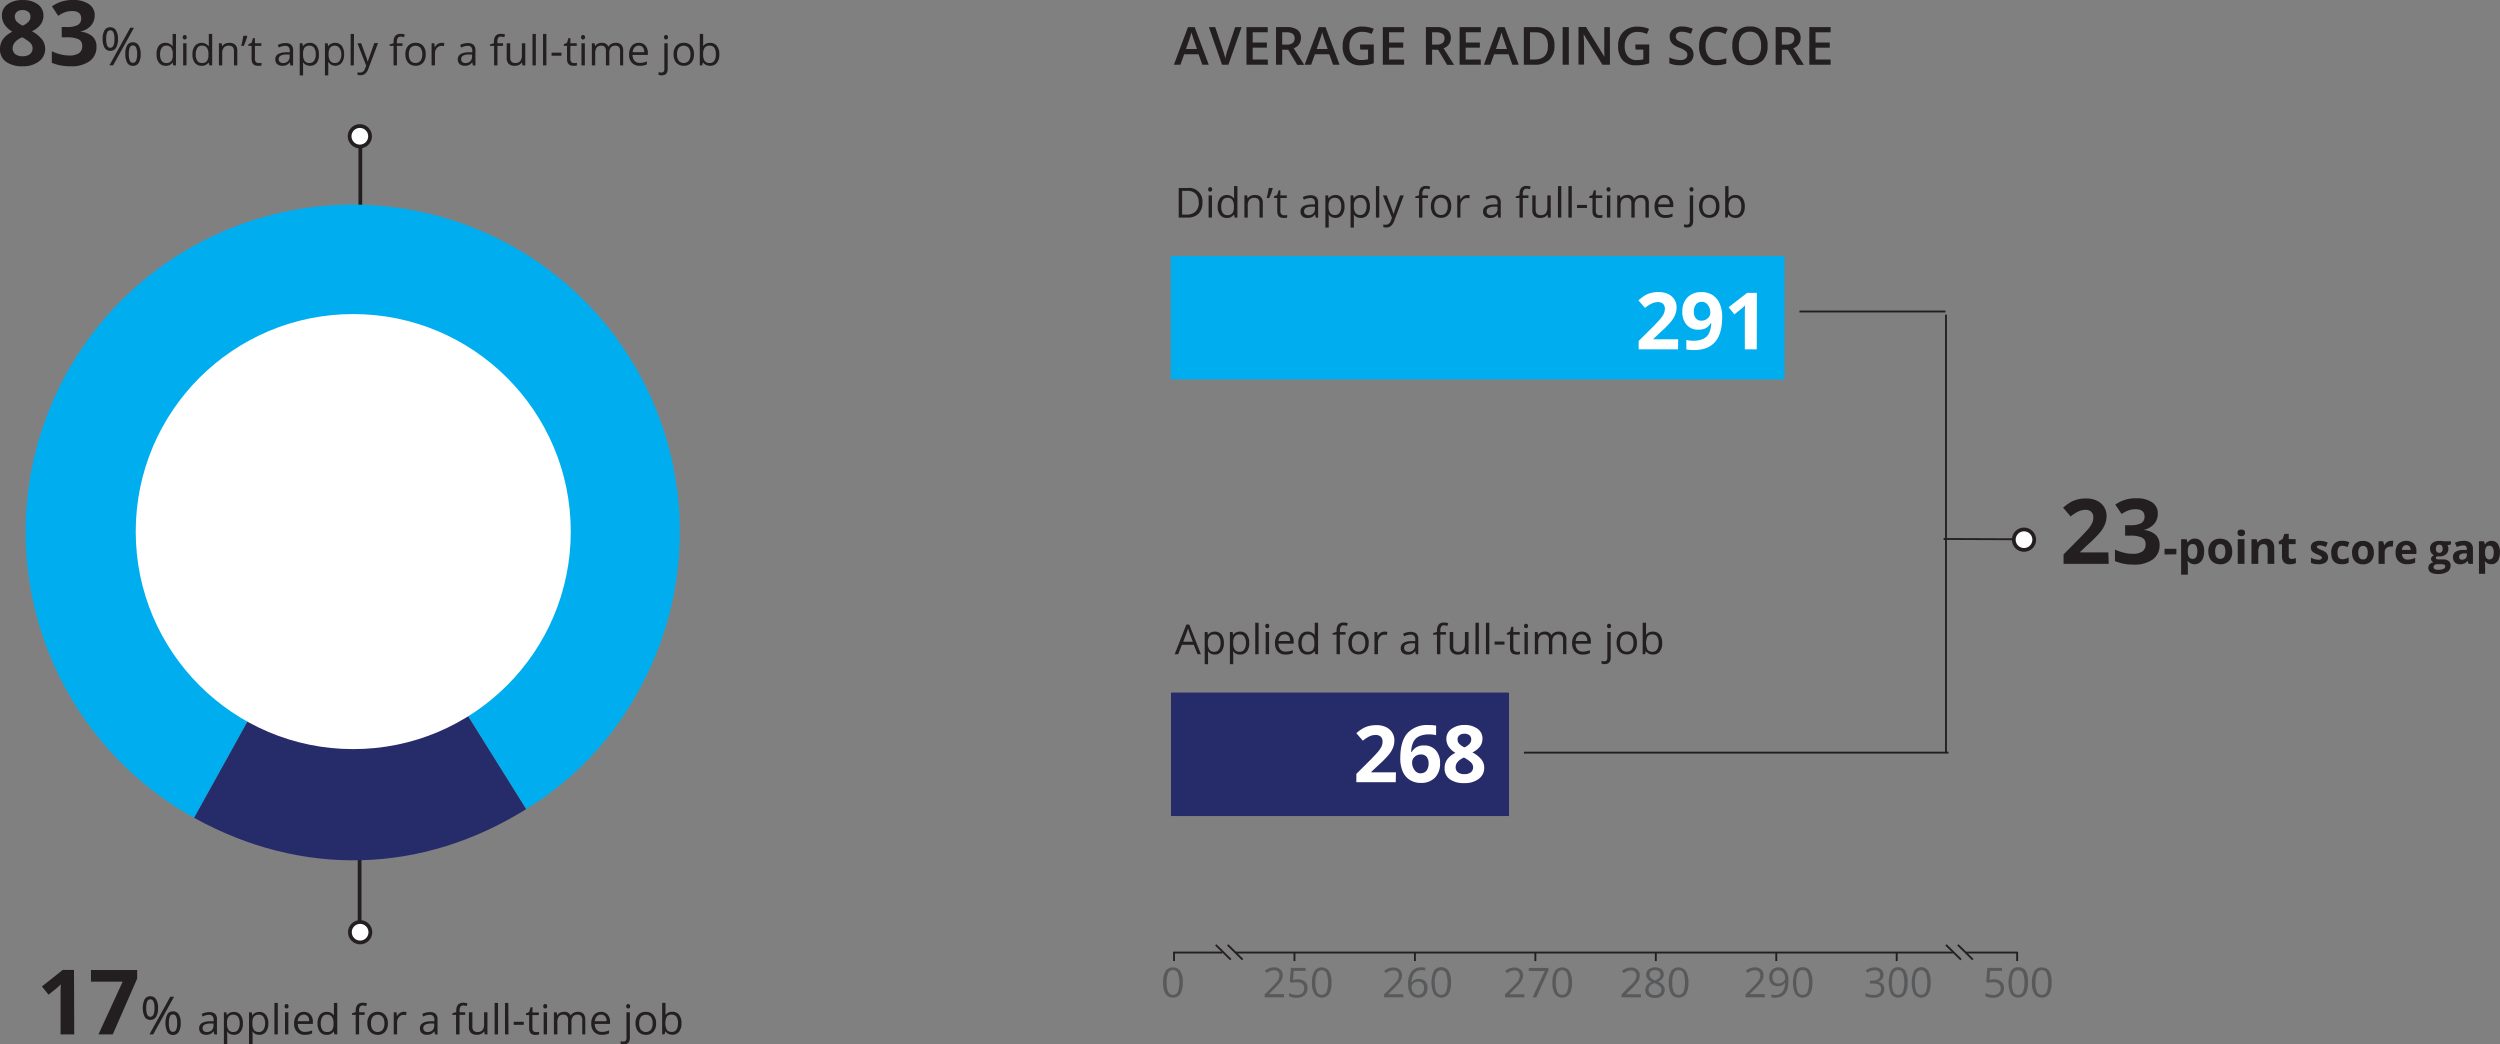 <svg id="Layer_1" data-name="Layer 1" xmlns="http://www.w3.org/2000/svg" width="664.19" height="277.47" viewBox="0 0 664.19 277.47"><rect x="0" y="0" width="664.19" height="277.47" fill="#808080" stroke="none"/><title>PrepArticle1_FullTimeJob_Overall</title><line x1="95.54" y1="217.61" x2="95.54" y2="247.51" fill="none" stroke="#231f20" stroke-miterlimit="10"/><circle cx="95.68" cy="247.67" r="2.72" fill="#fff" stroke="#231f20" stroke-miterlimit="10"/><line x1="95.73" y1="64.46" x2="95.73" y2="36.36" fill="none" stroke="#231f20" stroke-miterlimit="10"/><circle cx="95.6" cy="36.2" r="2.72" fill="#fff" stroke="#231f20" stroke-miterlimit="10"/><line x1="311.66" y1="253.07" x2="324.73" y2="253.07" fill="none" stroke="#231f20" stroke-miterlimit="10" stroke-width="0.5"/><line x1="522.25" y1="253.07" x2="536.05" y2="253.07" fill="none" stroke="#231f20" stroke-miterlimit="10" stroke-width="0.5"/><line x1="328.2" y1="253.07" x2="518.85" y2="253.07" fill="none" stroke="#231f20" stroke-miterlimit="10" stroke-width="0.5"/><line x1="311.91" y1="252.93" x2="311.91" y2="255.33" fill="none" stroke="#231f20" stroke-miterlimit="10" stroke-width="0.5"/><line x1="535.91" y1="252.93" x2="535.91" y2="255.33" fill="none" stroke="#231f20" stroke-miterlimit="10" stroke-width="0.5"/><line x1="503.91" y1="252.93" x2="503.91" y2="255.33" fill="none" stroke="#231f20" stroke-miterlimit="10" stroke-width="0.5"/><line x1="471.91" y1="252.93" x2="471.91" y2="255.33" fill="none" stroke="#231f20" stroke-miterlimit="10" stroke-width="0.5"/><line x1="439.91" y1="252.93" x2="439.91" y2="255.33" fill="none" stroke="#231f20" stroke-miterlimit="10" stroke-width="0.5"/><line x1="407.91" y1="252.93" x2="407.91" y2="255.33" fill="none" stroke="#231f20" stroke-miterlimit="10" stroke-width="0.5"/><line x1="375.91" y1="252.93" x2="375.91" y2="255.33" fill="none" stroke="#231f20" stroke-miterlimit="10" stroke-width="0.5"/><line x1="343.91" y1="252.93" x2="343.91" y2="255.33" fill="none" stroke="#231f20" stroke-miterlimit="10" stroke-width="0.5"/><path d="M315.08,264.22a5.81,5.81,0,0,1-.64,3,2.19,2.19,0,0,1-2,1,2.15,2.15,0,0,1-1.92-1,5.54,5.54,0,0,1-.67-3,5.76,5.76,0,0,1,.64-3,2.16,2.16,0,0,1,2-1,2.18,2.18,0,0,1,1.95,1A5.61,5.61,0,0,1,315.08,264.22Zm-4.29,0a5.8,5.8,0,0,0,.4,2.5,1.45,1.45,0,0,0,2.58,0,7.89,7.89,0,0,0,0-5,1.37,1.37,0,0,0-1.3-.79,1.35,1.35,0,0,0-1.28.78A5.72,5.72,0,0,0,310.79,264.22Z" transform="translate(-0.84 -3.19)" fill="#58595b"/><path d="M342,268.16h-5.17v-.77l2.07-2.08a16.29,16.29,0,0,0,1.25-1.36,3.42,3.42,0,0,0,.45-.8,2.23,2.23,0,0,0,.15-.83,1.35,1.35,0,0,0-.38-1,1.5,1.5,0,0,0-1.06-.36,2.64,2.64,0,0,0-.93.16,3.86,3.86,0,0,0-1,.58l-.47-.6a3.58,3.58,0,0,1,2.36-.91,2.46,2.46,0,0,1,1.73.57,2,2,0,0,1,.63,1.52,3,3,0,0,1-.42,1.48,9.59,9.59,0,0,1-1.56,1.85l-1.72,1.68v0h4Z" transform="translate(-0.84 -3.19)" fill="#58595b"/><path d="M345.56,263.36a2.87,2.87,0,0,1,1.95.62,2.09,2.09,0,0,1,.71,1.68,2.45,2.45,0,0,1-.77,1.91,3.07,3.07,0,0,1-2.14.7,4,4,0,0,1-2-.43V267a3,3,0,0,0,.94.38,4.67,4.67,0,0,0,1.1.14,2.19,2.19,0,0,0,1.47-.45,1.58,1.58,0,0,0,.52-1.29c0-1.09-.67-1.64-2-1.64a7.56,7.56,0,0,0-1.37.16l-.46-.3.29-3.67h3.91v.82h-3.14l-.2,2.36A5.71,5.71,0,0,1,345.56,263.36Z" transform="translate(-0.84 -3.19)" fill="#58595b"/><path d="M354.6,264.22a5.81,5.81,0,0,1-.64,3,2.37,2.37,0,0,1-3.9,0,5.64,5.64,0,0,1-.66-3,5.76,5.76,0,0,1,.64-3,2.36,2.36,0,0,1,3.89,0A5.51,5.51,0,0,1,354.6,264.22Zm-4.29,0a5.77,5.77,0,0,0,.4,2.5,1.44,1.44,0,0,0,2.57,0,7.92,7.92,0,0,0,0-5,1.45,1.45,0,0,0-2.57,0A5.72,5.72,0,0,0,350.31,264.22Z" transform="translate(-0.84 -3.19)" fill="#58595b"/><path d="M373.72,268.16h-5.17v-.77l2.07-2.08a16.29,16.29,0,0,0,1.25-1.36,3.42,3.42,0,0,0,.45-.8,2.23,2.23,0,0,0,.15-.83,1.35,1.35,0,0,0-.38-1A1.5,1.5,0,0,0,371,261a2.64,2.64,0,0,0-.93.16,3.86,3.86,0,0,0-1,.58l-.48-.6a3.62,3.62,0,0,1,2.37-.91,2.47,2.47,0,0,1,1.73.57,2,2,0,0,1,.63,1.52,3,3,0,0,1-.42,1.48,9.59,9.59,0,0,1-1.56,1.85l-1.72,1.68v0h4Z" transform="translate(-0.84 -3.19)" fill="#58595b"/><path d="M374.93,264.8a5.55,5.55,0,0,1,.9-3.46,3.19,3.19,0,0,1,2.66-1.15,3.41,3.41,0,0,1,1,.11v.76a3,3,0,0,0-.94-.13,2.36,2.36,0,0,0-1.93.79,3.94,3.94,0,0,0-.73,2.47h.06a2.06,2.06,0,0,1,1.87-.92,2.22,2.22,0,0,1,1.67.63,2.46,2.46,0,0,1,.61,1.74,2.67,2.67,0,0,1-.67,1.92,2.39,2.39,0,0,1-1.81.71,2.32,2.32,0,0,1-1.93-.92A4,4,0,0,1,374.93,264.8Zm2.64,2.71a1.52,1.52,0,0,0,1.19-.48,2.06,2.06,0,0,0,.42-1.39,1.77,1.77,0,0,0-.4-1.23,1.49,1.49,0,0,0-1.17-.44,2,2,0,0,0-.88.2,1.5,1.5,0,0,0-.64.55,1.24,1.24,0,0,0-.24.72,2.53,2.53,0,0,0,.21,1,1.84,1.84,0,0,0,.61.76A1.48,1.48,0,0,0,377.57,267.51Z" transform="translate(-0.84 -3.19)" fill="#58595b"/><path d="M386.34,264.22a5.7,5.7,0,0,1-.65,3,2.36,2.36,0,0,1-3.89,0,7.39,7.39,0,0,1,0-6.06,2.36,2.36,0,0,1,3.89,0A5.6,5.6,0,0,1,386.34,264.22Zm-4.3,0a5.74,5.74,0,0,0,.41,2.5,1.44,1.44,0,0,0,2.57,0,7.92,7.92,0,0,0,0-5,1.45,1.45,0,0,0-2.57,0A5.69,5.69,0,0,0,382,264.22Z" transform="translate(-0.84 -3.19)" fill="#58595b"/><path d="M405.86,268.16h-5.17v-.77l2.07-2.08A16.29,16.29,0,0,0,404,264a3.42,3.42,0,0,0,.45-.8,2.23,2.23,0,0,0,.15-.83,1.35,1.35,0,0,0-.38-1,1.5,1.5,0,0,0-1.06-.36,2.64,2.64,0,0,0-.93.16,3.86,3.86,0,0,0-1,.58l-.47-.6a3.58,3.58,0,0,1,2.36-.91,2.46,2.46,0,0,1,1.73.57,2,2,0,0,1,.63,1.52,3,3,0,0,1-.42,1.48,9.23,9.23,0,0,1-1.56,1.85l-1.72,1.68v0h4Z" transform="translate(-0.84 -3.19)" fill="#58595b"/><path d="M408,268.16l3.25-7H407v-.82h5.23V261L409,268.16Z" transform="translate(-0.84 -3.19)" fill="#58595b"/><path d="M418.48,264.22a5.7,5.7,0,0,1-.65,3,2.36,2.36,0,0,1-3.89,0,5.64,5.64,0,0,1-.66-3,5.76,5.76,0,0,1,.64-3,2.36,2.36,0,0,1,3.89,0A5.51,5.51,0,0,1,418.48,264.22Zm-4.29,0a5.77,5.77,0,0,0,.4,2.5,1.44,1.44,0,0,0,2.57,0,7.92,7.92,0,0,0,0-5,1.45,1.45,0,0,0-2.57,0A5.72,5.72,0,0,0,414.19,264.22Z" transform="translate(-0.84 -3.19)" fill="#58595b"/><path d="M436.8,268.16h-5.16v-.77l2.06-2.08A16.29,16.29,0,0,0,435,264a3.42,3.42,0,0,0,.45-.8,2.23,2.23,0,0,0,.15-.83,1.35,1.35,0,0,0-.38-1,1.48,1.48,0,0,0-1.06-.36,2.58,2.58,0,0,0-.92.16,3.73,3.73,0,0,0-1,.58l-.47-.6a3.58,3.58,0,0,1,2.36-.91,2.5,2.5,0,0,1,1.74.57,2,2,0,0,1,.62,1.52,2.93,2.93,0,0,1-.41,1.48,9.72,9.72,0,0,1-1.57,1.85l-1.72,1.68v0h4Z" transform="translate(-0.84 -3.19)" fill="#58595b"/><path d="M440.52,260.19a2.7,2.7,0,0,1,1.71.5,1.68,1.68,0,0,1,.63,1.38,1.72,1.72,0,0,1-.36,1.06,3.21,3.21,0,0,1-1.15.87,4.1,4.1,0,0,1,1.36,1,1.85,1.85,0,0,1,.4,1.16,2,2,0,0,1-.68,1.56,2.79,2.79,0,0,1-1.87.59,3,3,0,0,1-1.94-.55,1.91,1.91,0,0,1-.67-1.57,2.31,2.31,0,0,1,1.64-2.09,3.07,3.07,0,0,1-1.06-.91,1.89,1.89,0,0,1-.33-1.09,1.66,1.66,0,0,1,.63-1.36A2.64,2.64,0,0,1,440.52,260.19Zm-1.69,6a1.2,1.2,0,0,0,.45,1,1.93,1.93,0,0,0,1.26.36,1.82,1.82,0,0,0,1.24-.38,1.31,1.31,0,0,0,0-2,4.25,4.25,0,0,0-1.46-.79,3.1,3.1,0,0,0-1.16.76A1.48,1.48,0,0,0,438.83,266.18Zm1.68-5.26a1.61,1.61,0,0,0-1.05.32,1.09,1.09,0,0,0-.38.86,1.25,1.25,0,0,0,.32.85,3.28,3.28,0,0,0,1.17.71,3.2,3.2,0,0,0,1.09-.69,1.31,1.31,0,0,0,.31-.87,1.05,1.05,0,0,0-.39-.86A1.57,1.57,0,0,0,440.51,260.92Z" transform="translate(-0.84 -3.19)" fill="#58595b"/><path d="M449.42,264.22a5.81,5.81,0,0,1-.64,3,2.19,2.19,0,0,1-2,1,2.15,2.15,0,0,1-1.92-1,5.54,5.54,0,0,1-.67-3,5.76,5.76,0,0,1,.64-3,2.36,2.36,0,0,1,3.89,0A5.51,5.51,0,0,1,449.42,264.22Zm-4.29,0a5.77,5.77,0,0,0,.4,2.5,1.35,1.35,0,0,0,1.28.78,1.37,1.37,0,0,0,1.3-.79,8.11,8.11,0,0,0,0-5,1.36,1.36,0,0,0-1.3-.78,1.34,1.34,0,0,0-1.28.77A5.72,5.72,0,0,0,445.13,264.22Z" transform="translate(-0.84 -3.19)" fill="#58595b"/><path d="M469.74,268.16h-5.16v-.77l2.07-2.08a17.55,17.55,0,0,0,1.24-1.36,3.42,3.42,0,0,0,.45-.8,2.23,2.23,0,0,0,.15-.83,1.35,1.35,0,0,0-.38-1,1.48,1.48,0,0,0-1.06-.36,2.58,2.58,0,0,0-.92.16,3.73,3.73,0,0,0-1,.58l-.47-.6a3.58,3.58,0,0,1,2.36-.91,2.5,2.5,0,0,1,1.74.57,2,2,0,0,1,.62,1.52,2.93,2.93,0,0,1-.41,1.48,9.72,9.72,0,0,1-1.57,1.85l-1.72,1.68v0h4Z" transform="translate(-0.84 -3.19)" fill="#58595b"/><path d="M476,263.66q0,4.6-3.57,4.61a3.76,3.76,0,0,1-1-.11v-.77a3.26,3.26,0,0,0,1,.14,2.39,2.39,0,0,0,1.95-.8,4,4,0,0,0,.71-2.44h-.06a2.05,2.05,0,0,1-.78.68,2.65,2.65,0,0,1-1.11.23,2.23,2.23,0,0,1-1.65-.62,2.38,2.38,0,0,1-.61-1.74,2.71,2.71,0,0,1,.68-1.94,2.62,2.62,0,0,1,3.2-.3,2.71,2.71,0,0,1,.93,1.2A5,5,0,0,1,476,263.66Zm-2.64-2.7a1.46,1.46,0,0,0-1.19.49,2.06,2.06,0,0,0-.42,1.37,1.77,1.77,0,0,0,.39,1.22,1.43,1.43,0,0,0,1.17.44,2,2,0,0,0,.9-.19,1.68,1.68,0,0,0,.65-.55,1.24,1.24,0,0,0,.24-.72,2.43,2.43,0,0,0-.23-1,1.75,1.75,0,0,0-.61-.75A1.54,1.54,0,0,0,473.39,261Z" transform="translate(-0.84 -3.19)" fill="#58595b"/><path d="M482.36,264.22a5.71,5.71,0,0,1-.64,3,2.36,2.36,0,0,1-3.89,0,7.39,7.39,0,0,1,0-6.06,2.13,2.13,0,0,1,1.94-1,2.18,2.18,0,0,1,1.95,1A5.61,5.61,0,0,1,482.36,264.22Zm-4.29,0a5.77,5.77,0,0,0,.4,2.5,1.35,1.35,0,0,0,1.28.78,1.37,1.37,0,0,0,1.3-.79,7.92,7.92,0,0,0,0-5,1.36,1.36,0,0,0-1.3-.78,1.34,1.34,0,0,0-1.28.77A5.72,5.72,0,0,0,478.07,264.22Z" transform="translate(-0.84 -3.19)" fill="#58595b"/><path d="M501.23,262.15a1.84,1.84,0,0,1-.41,1.23,2,2,0,0,1-1.16.64v.05a2.18,2.18,0,0,1,1.36.6,1.82,1.82,0,0,1,.44,1.27,2.06,2.06,0,0,1-.76,1.72,3.37,3.37,0,0,1-2.14.61,6.18,6.18,0,0,1-1.11-.1,3.54,3.54,0,0,1-1-.33V267a4.62,4.62,0,0,0,1.06.39,4.45,4.45,0,0,0,1.06.13c1.31,0,2-.53,2-1.6s-.72-1.43-2.18-1.43h-.75v-.76h.76a2.26,2.26,0,0,0,1.42-.41,1.33,1.33,0,0,0,.52-1.12,1.15,1.15,0,0,0-.38-.91,1.56,1.56,0,0,0-1-.32,3,3,0,0,0-1,.14,4.15,4.15,0,0,0-1,.51l-.44-.6a4.05,4.05,0,0,1,1.08-.6,4,4,0,0,1,1.29-.22,2.57,2.57,0,0,1,1.73.53A1.79,1.79,0,0,1,501.23,262.15Z" transform="translate(-0.84 -3.19)" fill="#58595b"/><path d="M507.66,264.22a5.93,5.93,0,0,1-.62,3,2.26,2.26,0,0,1-3.78,0,7.6,7.6,0,0,1,0-6.06,2.06,2.06,0,0,1,1.89-1,2.09,2.09,0,0,1,1.89,1A5.72,5.72,0,0,1,507.66,264.22Zm-4.17,0a6,6,0,0,0,.39,2.5,1.32,1.32,0,0,0,1.25.78,1.3,1.3,0,0,0,1.25-.79,8.11,8.11,0,0,0,0-5,1.29,1.29,0,0,0-1.25-.78,1.31,1.31,0,0,0-1.25.77A5.9,5.9,0,0,0,503.49,264.22Z" transform="translate(-0.84 -3.19)" fill="#58595b"/><path d="M513.76,264.22a5.83,5.83,0,0,1-.62,3,2.26,2.26,0,0,1-3.78,0,7.6,7.6,0,0,1,0-6.06,2.26,2.26,0,0,1,3.78,0A5.72,5.72,0,0,1,513.76,264.22Zm-4.16,0a6,6,0,0,0,.39,2.5,1.39,1.39,0,0,0,2.5,0,8.11,8.11,0,0,0,0-5,1.4,1.4,0,0,0-2.5,0A5.9,5.9,0,0,0,509.6,264.22Z" transform="translate(-0.84 -3.19)" fill="#58595b"/><path d="M530.58,263.36a2.87,2.87,0,0,1,1.95.62,2.09,2.09,0,0,1,.72,1.68,2.42,2.42,0,0,1-.78,1.91,3.07,3.07,0,0,1-2.14.7,4,4,0,0,1-2-.43V267a3.13,3.13,0,0,0,.94.38,4.67,4.67,0,0,0,1.1.14,2.19,2.19,0,0,0,1.47-.45,1.58,1.58,0,0,0,.52-1.29c0-1.09-.67-1.64-2-1.64a7.56,7.56,0,0,0-1.37.16l-.46-.3.3-3.67h3.9v.82h-3.14l-.2,2.36A5.71,5.71,0,0,1,530.58,263.36Z" transform="translate(-0.84 -3.19)" fill="#58595b"/><path d="M539.62,264.22a5.71,5.71,0,0,1-.64,3,2.36,2.36,0,0,1-3.89,0,7.39,7.39,0,0,1,0-6.06,2.13,2.13,0,0,1,1.94-1,2.18,2.18,0,0,1,2,1A5.61,5.61,0,0,1,539.62,264.22Zm-4.29,0a5.77,5.77,0,0,0,.4,2.5,1.35,1.35,0,0,0,1.28.78,1.37,1.37,0,0,0,1.3-.79,7.92,7.92,0,0,0,0-5A1.36,1.36,0,0,0,537,261a1.34,1.34,0,0,0-1.28.77A5.72,5.72,0,0,0,535.33,264.22Z" transform="translate(-0.84 -3.19)" fill="#58595b"/><path d="M545.91,264.22a5.81,5.81,0,0,1-.64,3,2.19,2.19,0,0,1-2,1,2.15,2.15,0,0,1-1.92-1,5.54,5.54,0,0,1-.67-3,5.76,5.76,0,0,1,.64-3,2.16,2.16,0,0,1,1.95-1,2.18,2.18,0,0,1,2,1A5.61,5.61,0,0,1,545.91,264.22Zm-4.29,0a5.77,5.77,0,0,0,.4,2.5,1.35,1.35,0,0,0,1.28.78,1.37,1.37,0,0,0,1.3-.79,7.92,7.92,0,0,0,0-5,1.36,1.36,0,0,0-1.3-.78,1.34,1.34,0,0,0-1.28.77A5.72,5.72,0,0,0,541.62,264.22Z" transform="translate(-0.84 -3.19)" fill="#58595b"/><line x1="330.14" y1="254.95" x2="326.16" y2="251.03" fill="#231f20" stroke="#231f20" stroke-width="0.5"/><line x1="326.98" y1="254.95" x2="322.99" y2="251.03" fill="#231f20" stroke="#231f20" stroke-width="0.5"/><line x1="524.14" y1="254.95" x2="520.16" y2="251.03" fill="#231f20" stroke="#231f20" stroke-width="0.5"/><line x1="520.98" y1="254.95" x2="516.99" y2="251.03" fill="#231f20" stroke="#231f20" stroke-width="0.5"/><line x1="516.37" y1="143.19" x2="536.46" y2="143.27" fill="none" stroke="#231f20" stroke-miterlimit="10" stroke-width="0.5"/><circle cx="537.73" cy="143.38" r="2.72" fill="#fff" stroke="#231f20" stroke-miterlimit="10"/><line x1="517" y1="83.6" x2="517" y2="199.8" fill="none" stroke="#231f20" stroke-miterlimit="10" stroke-width="0.5"/><path d="M94.56,144.46l-42.14,76a86.9,86.9,0,1,1,118.14-33.88,83.46,83.46,0,0,1-29.95,31.57Z" transform="translate(-0.84 -3.19)" fill="#00aeef" fill-rule="evenodd"/><path d="M94.56,144.46l46.05,73.7c-27.68,17.29-59.64,18.13-88.19,2.31Z" transform="translate(-0.84 -3.19)" fill="#262b69" fill-rule="evenodd"/><circle cx="93.85" cy="141.23" r="57.79" fill="#fff"/><path d="M6.87,3.21a6.44,6.44,0,0,1,4,1.12,3.56,3.56,0,0,1,1.51,3,3.94,3.94,0,0,1-.73,2.34,6.16,6.16,0,0,1-2.34,1.83A8.32,8.32,0,0,1,12,13.67a4,4,0,0,1,.84,2.46,4.08,4.08,0,0,1-1.66,3.39A6.91,6.91,0,0,1,6.87,20.8a7.3,7.3,0,0,1-4.42-1.19A4,4,0,0,1,.84,16.22a4.48,4.48,0,0,1,.78-2.6,6.5,6.5,0,0,1,2.51-2A6.25,6.25,0,0,1,2,9.63a4.33,4.33,0,0,1-.65-2.31,3.55,3.55,0,0,1,1.52-3A6.48,6.48,0,0,1,6.87,3.21ZM4.2,16a1.9,1.9,0,0,0,.7,1.57,3,3,0,0,0,1.92.56,3,3,0,0,0,2-.58A2,2,0,0,0,9.5,16a2.11,2.11,0,0,0-.66-1.47A8.56,8.56,0,0,0,6.69,13.1Q4.2,14.26,4.2,16ZM6.84,5.86a2.29,2.29,0,0,0-1.49.47,1.58,1.58,0,0,0-.57,1.28,2,2,0,0,0,.45,1.26A5,5,0,0,0,6.87,10a4.63,4.63,0,0,0,1.6-1.1,2,2,0,0,0,.46-1.3,1.55,1.55,0,0,0-.59-1.28A2.34,2.34,0,0,0,6.84,5.86Z" transform="translate(-0.84 -3.19)" fill="#231f20"/><path d="M26,7.27A4.07,4.07,0,0,1,25,10a5,5,0,0,1-2.73,1.54v.07a5.57,5.57,0,0,1,3.14,1.26,3.53,3.53,0,0,1,1.06,2.7,4.55,4.55,0,0,1-1.79,3.85,8.25,8.25,0,0,1-5.12,1.38,12.59,12.59,0,0,1-4.95-.92V16.79a11.15,11.15,0,0,0,2.19.82,9.32,9.32,0,0,0,2.37.32,4.57,4.57,0,0,0,2.65-.61,2.25,2.25,0,0,0,.86-2,1.77,1.77,0,0,0-1-1.71,7.36,7.36,0,0,0-3.14-.5h-1.3V10.37h1.32a6.18,6.18,0,0,0,2.92-.52,1.89,1.89,0,0,0,.92-1.79c0-1.29-.82-1.94-2.44-1.94a5.52,5.52,0,0,0-1.72.28,8.53,8.53,0,0,0-1.94,1L14.64,4.88a9.26,9.26,0,0,1,5.59-1.69,7.22,7.22,0,0,1,4.2,1.08A3.43,3.43,0,0,1,26,7.27Z" transform="translate(-0.84 -3.19)" fill="#231f20"/><path d="M32.18,13.55a4.32,4.32,0,0,1-.52,2.36,1.72,1.72,0,0,1-1.53.79,1.68,1.68,0,0,1-1.49-.81,4.31,4.31,0,0,1-.53-2.34,4.37,4.37,0,0,1,.51-2.34,1.68,1.68,0,0,1,1.51-.78,1.72,1.72,0,0,1,1.52.81A4.16,4.16,0,0,1,32.18,13.55Zm-3.13,0a4.56,4.56,0,0,0,.26,1.75.85.85,0,0,0,.82.58c.74,0,1.12-.78,1.12-2.33s-.38-2.31-1.12-2.31a.84.84,0,0,0-.82.58A4.45,4.45,0,0,0,29.05,13.55Zm7.39-3-5.54,10h-1l5.55-10Zm1.77,7a4.3,4.3,0,0,1-.53,2.35,1.72,1.72,0,0,1-1.53.79,1.68,1.68,0,0,1-1.5-.81,4.4,4.4,0,0,1-.52-2.33,4.32,4.32,0,0,1,.51-2.34,1.69,1.69,0,0,1,1.51-.79,1.71,1.71,0,0,1,1.51.81A4.14,4.14,0,0,1,38.21,17.56Zm-3.14,0a4.6,4.6,0,0,0,.25,1.75.86.86,0,0,0,.83.57.91.91,0,0,0,.85-.57,4.28,4.28,0,0,0,.27-1.75A4.18,4.18,0,0,0,37,15.83a.91.91,0,0,0-.85-.57.86.86,0,0,0-.83.57A4.41,4.41,0,0,0,35.07,17.56Z" transform="translate(-0.84 -3.19)" fill="#231f20"/><path d="M46.73,19.78h0a2.1,2.1,0,0,1-1.85.89,2.18,2.18,0,0,1-1.8-.79,3.44,3.44,0,0,1-.64-2.24A3.53,3.53,0,0,1,43,15.38a2.17,2.17,0,0,1,1.8-.81,2.12,2.12,0,0,1,1.83.87h.07l0-.42,0-.42V12.21h.89v8.36h-.73ZM45,19.93a1.61,1.61,0,0,0,1.32-.5,2.47,2.47,0,0,0,.42-1.6v-.19a2.94,2.94,0,0,0-.42-1.79,1.6,1.6,0,0,0-1.33-.53,1.36,1.36,0,0,0-1.2.61,3,3,0,0,0-.42,1.72,2.86,2.86,0,0,0,.42,1.7A1.38,1.38,0,0,0,45,19.93Z" transform="translate(-0.84 -3.19)" fill="#231f20"/><path d="M49.39,13.08a.57.57,0,0,1,.15-.44.52.52,0,0,1,.38-.15.51.51,0,0,1,.37.15.59.59,0,0,1,.15.44.6.6,0,0,1-.15.45.51.51,0,0,1-.37.15.52.52,0,0,1-.38-.15A.6.6,0,0,1,49.39,13.08Zm1,7.49h-.89V14.68h.89Z" transform="translate(-0.84 -3.19)" fill="#231f20"/><path d="M56.26,19.78h0a2.09,2.09,0,0,1-1.85.89,2.18,2.18,0,0,1-1.8-.79,3.49,3.49,0,0,1-.64-2.24,3.54,3.54,0,0,1,.65-2.26,2.38,2.38,0,0,1,3.63.06h.07l0-.42,0-.42V12.21h.89v8.36h-.73Zm-1.79.15a1.65,1.65,0,0,0,1.33-.5,2.54,2.54,0,0,0,.41-1.6v-.19a2.94,2.94,0,0,0-.42-1.79,1.6,1.6,0,0,0-1.33-.53,1.36,1.36,0,0,0-1.2.61,3,3,0,0,0-.41,1.72,2.86,2.86,0,0,0,.41,1.7A1.39,1.39,0,0,0,54.47,19.93Z" transform="translate(-0.84 -3.19)" fill="#231f20"/><path d="M63,20.57V16.76a1.55,1.55,0,0,0-.33-1.08,1.35,1.35,0,0,0-1-.35,1.72,1.72,0,0,0-1.36.5,2.49,2.49,0,0,0-.43,1.65v3.09H59V14.68h.73l.14.81h0a1.89,1.89,0,0,1,.77-.68,2.5,2.5,0,0,1,1.1-.24,2.23,2.23,0,0,1,1.6.51,2.2,2.2,0,0,1,.54,1.65v3.84Z" transform="translate(-0.84 -3.19)" fill="#231f20"/><path d="M66.46,12.71l.08.12c-.1.36-.23.78-.41,1.25a13.89,13.89,0,0,1-.54,1.32h-.66c.25-1,.43-1.91.55-2.69Z" transform="translate(-0.84 -3.19)" fill="#231f20"/><path d="M69.51,19.94a2.32,2.32,0,0,0,.46,0,1.94,1.94,0,0,0,.35-.07v.68a1.51,1.51,0,0,1-.43.12,3.25,3.25,0,0,1-.51,0c-1.14,0-1.7-.6-1.7-1.8v-3.5h-.85v-.43l.85-.37.37-1.25h.52v1.36h1.7v.69h-1.7v3.47a1.17,1.17,0,0,0,.25.81A.88.88,0,0,0,69.51,19.94Z" transform="translate(-0.84 -3.19)" fill="#231f20"/><path d="M78,20.57l-.18-.84h0a2.37,2.37,0,0,1-.88.75,2.66,2.66,0,0,1-1.09.19,2,2,0,0,1-1.37-.45,1.65,1.65,0,0,1-.5-1.28c0-1.19,1-1.81,2.85-1.87l1,0v-.37a1.48,1.48,0,0,0-.3-1,1.2,1.2,0,0,0-.95-.33,3.88,3.88,0,0,0-1.66.45l-.28-.68a4.45,4.45,0,0,1,2-.51,2.27,2.27,0,0,1,1.57.47,2,2,0,0,1,.5,1.5v4Zm-2-.63a1.81,1.81,0,0,0,1.31-.46,1.71,1.71,0,0,0,.47-1.28v-.53l-.89,0a3.1,3.1,0,0,0-1.53.33,1,1,0,0,0-.47.91.92.92,0,0,0,.29.74A1.25,1.25,0,0,0,76,19.94Z" transform="translate(-0.84 -3.19)" fill="#231f20"/><path d="M83.21,20.67a2.59,2.59,0,0,1-1-.21,2,2,0,0,1-.8-.65H81.3a8.44,8.44,0,0,1,.06,1v2.42h-.89V14.68h.72l.13.81h0a2,2,0,0,1,.8-.7,2.35,2.35,0,0,1,1-.22,2.2,2.2,0,0,1,1.81.8,3.56,3.56,0,0,1,.63,2.25A3.5,3.5,0,0,1,85,19.87,2.19,2.19,0,0,1,83.21,20.67Zm-.13-5.34a1.6,1.6,0,0,0-1.31.5,2.64,2.64,0,0,0-.41,1.59v.2a3,3,0,0,0,.41,1.77,1.58,1.58,0,0,0,1.33.54,1.39,1.39,0,0,0,1.2-.62,3,3,0,0,0,.43-1.7,2.86,2.86,0,0,0-.43-1.69A1.44,1.44,0,0,0,83.08,15.33Z" transform="translate(-0.84 -3.19)" fill="#231f20"/><path d="M90,20.67a2.59,2.59,0,0,1-1-.21,2,2,0,0,1-.8-.65H88a8.44,8.44,0,0,1,.06,1v2.42h-.89V14.68h.73l.12.81h0a2,2,0,0,1,.8-.7,2.38,2.38,0,0,1,1-.22,2.2,2.2,0,0,1,1.81.8,3.56,3.56,0,0,1,.63,2.25,3.5,3.5,0,0,1-.64,2.25A2.18,2.18,0,0,1,90,20.67Zm-.13-5.34a1.57,1.57,0,0,0-1.3.5,2.56,2.56,0,0,0-.42,1.59v.2a2.89,2.89,0,0,0,.42,1.77,1.54,1.54,0,0,0,1.32.54,1.39,1.39,0,0,0,1.2-.62,2.91,2.91,0,0,0,.43-1.7A2.79,2.79,0,0,0,91,15.92,1.44,1.44,0,0,0,89.82,15.33Z" transform="translate(-0.84 -3.19)" fill="#231f20"/><path d="M94.84,20.57H94V12.21h.89Z" transform="translate(-0.84 -3.19)" fill="#231f20"/><path d="M95.8,14.68h1L98,18a11.89,11.89,0,0,1,.53,1.66h0c0-.19.15-.5.3-.94s.63-1.8,1.45-4.08h1l-2.53,6.7a3.2,3.2,0,0,1-.88,1.41,1.84,1.84,0,0,1-1.23.42,3.72,3.72,0,0,1-.81-.09V22.4a2.73,2.73,0,0,0,.66.07,1.36,1.36,0,0,0,1.31-1l.33-.84Z" transform="translate(-0.84 -3.19)" fill="#231f20"/><path d="M107.79,15.37h-1.5v5.2h-.89v-5.2h-1.06V15l1.06-.32v-.33c0-1.45.63-2.17,1.89-2.17a3.79,3.79,0,0,1,1.1.19l-.23.71a3,3,0,0,0-.88-.16.87.87,0,0,0-.75.33,1.9,1.9,0,0,0-.24,1.08v.38h1.5Z" transform="translate(-0.84 -3.19)" fill="#231f20"/><path d="M113.94,17.62a3.27,3.27,0,0,1-.72,2.25,2.59,2.59,0,0,1-2,.8,2.64,2.64,0,0,1-1.4-.37,2.38,2.38,0,0,1-.94-1.06,3.58,3.58,0,0,1-.34-1.62,3.23,3.23,0,0,1,.72-2.24,2.54,2.54,0,0,1,2-.81,2.51,2.51,0,0,1,2,.82A3.22,3.22,0,0,1,113.94,17.62Zm-4.48,0a2.82,2.82,0,0,0,.45,1.72,1.78,1.78,0,0,0,2.65,0,2.73,2.73,0,0,0,.46-1.72,2.7,2.7,0,0,0-.46-1.71,1.83,1.83,0,0,0-2.66,0A2.85,2.85,0,0,0,109.46,17.62Z" transform="translate(-0.84 -3.19)" fill="#231f20"/><path d="M118.19,14.57a3,3,0,0,1,.7.07l-.12.82a3.28,3.28,0,0,0-.64-.08,1.6,1.6,0,0,0-1.23.58,2.16,2.16,0,0,0-.5,1.45v3.16h-.9V14.68h.74l.1,1.09h0a2.55,2.55,0,0,1,.79-.89A1.8,1.8,0,0,1,118.19,14.57Z" transform="translate(-0.84 -3.19)" fill="#231f20"/><path d="M126.47,20.57l-.17-.84h0a2.37,2.37,0,0,1-.88.75,2.66,2.66,0,0,1-1.09.19,2,2,0,0,1-1.37-.45,1.65,1.65,0,0,1-.5-1.28c0-1.19,1-1.81,2.86-1.87l1,0v-.37a1.53,1.53,0,0,0-.29-1,1.24,1.24,0,0,0-1-.33,3.88,3.88,0,0,0-1.66.45l-.28-.68a4.45,4.45,0,0,1,2-.51,2.26,2.26,0,0,1,1.56.47,2,2,0,0,1,.5,1.5v4Zm-2-.63a1.81,1.81,0,0,0,1.31-.46,1.71,1.71,0,0,0,.47-1.28v-.53l-.89,0a3.1,3.1,0,0,0-1.53.33,1,1,0,0,0-.47.91.92.92,0,0,0,.29.74A1.27,1.27,0,0,0,124.46,19.94Z" transform="translate(-0.84 -3.19)" fill="#231f20"/><path d="M134.48,15.37H133v5.2h-.89v-5.2H131V15l1.05-.32v-.33c0-1.45.63-2.17,1.9-2.17a3.73,3.73,0,0,1,1.09.19l-.23.71a2.94,2.94,0,0,0-.88-.16.88.88,0,0,0-.75.33A1.9,1.9,0,0,0,133,14.3v.38h1.5Z" transform="translate(-0.84 -3.19)" fill="#231f20"/><path d="M136.39,14.68V18.5a1.51,1.51,0,0,0,.33,1.07,1.33,1.33,0,0,0,1,.36,1.68,1.68,0,0,0,1.35-.51,2.56,2.56,0,0,0,.42-1.65V14.68h.9v5.89h-.74l-.13-.79h-.05a1.69,1.69,0,0,1-.76.66,2.45,2.45,0,0,1-1.11.23,2.27,2.27,0,0,1-1.61-.51,2.19,2.19,0,0,1-.53-1.63V14.68Z" transform="translate(-0.84 -3.19)" fill="#231f20"/><path d="M143.2,20.57h-.89V12.21h.89Z" transform="translate(-0.84 -3.19)" fill="#231f20"/><path d="M146,20.57h-.89V12.21H146Z" transform="translate(-0.84 -3.19)" fill="#231f20"/><path d="M147.38,18v-.82H150V18Z" transform="translate(-0.84 -3.19)" fill="#231f20"/><path d="M153.31,19.94a2.32,2.32,0,0,0,.46,0,1.94,1.94,0,0,0,.35-.07v.68a1.51,1.51,0,0,1-.43.12,3.25,3.25,0,0,1-.51,0c-1.14,0-1.7-.6-1.7-1.8v-3.5h-.85v-.43l.85-.37.37-1.25h.52v1.36h1.7v.69h-1.7v3.47a1.17,1.17,0,0,0,.25.81A.88.88,0,0,0,153.31,19.94Z" transform="translate(-0.84 -3.19)" fill="#231f20"/><path d="M155.22,13.08a.57.57,0,0,1,.15-.44.52.52,0,0,1,.38-.15.53.53,0,0,1,.37.15.59.59,0,0,1,.15.44.6.6,0,0,1-.15.45.53.53,0,0,1-.37.15.52.52,0,0,1-.38-.15A.6.6,0,0,1,155.22,13.08Zm1,7.49h-.9V14.68h.9Z" transform="translate(-0.84 -3.19)" fill="#231f20"/><path d="M165.58,20.57V16.74a1.61,1.61,0,0,0-.3-1.06,1.18,1.18,0,0,0-.94-.35,1.52,1.52,0,0,0-1.23.48,2.31,2.31,0,0,0-.39,1.47v3.29h-.9V16.74a1.61,1.61,0,0,0-.3-1.06,1.18,1.18,0,0,0-.94-.35,1.45,1.45,0,0,0-1.22.5,2.74,2.74,0,0,0-.39,1.65v3.09h-.89V14.68h.72l.15.81h0a1.79,1.79,0,0,1,.71-.68,2.2,2.2,0,0,1,1-.24,1.75,1.75,0,0,1,1.8,1h.05a1.85,1.85,0,0,1,.76-.73,2.34,2.34,0,0,1,1.14-.27,2,2,0,0,1,1.49.51,2.28,2.28,0,0,1,.5,1.65v3.84Z" transform="translate(-0.84 -3.19)" fill="#231f20"/><path d="M170.79,20.67a2.73,2.73,0,0,1-2.06-.79,3.1,3.1,0,0,1-.75-2.21,3.4,3.4,0,0,1,.7-2.26,2.33,2.33,0,0,1,1.88-.84,2.19,2.19,0,0,1,1.75.73,2.81,2.81,0,0,1,.65,1.92v.56H168.9a2.36,2.36,0,0,0,.53,1.58,1.81,1.81,0,0,0,1.4.54,4.85,4.85,0,0,0,1.88-.4v.79a4.06,4.06,0,0,1-.9.29A5,5,0,0,1,170.79,20.67Zm-.24-5.35a1.45,1.45,0,0,0-1.13.46,2.13,2.13,0,0,0-.49,1.28H172a2,2,0,0,0-.37-1.29A1.33,1.33,0,0,0,170.55,15.32Z" transform="translate(-0.84 -3.19)" fill="#231f20"/><path d="M176.62,23.21a2.09,2.09,0,0,1-.82-.14v-.72a2.64,2.64,0,0,0,.73.11.76.76,0,0,0,.61-.23,1.06,1.06,0,0,0,.2-.7V14.68h.89v6.79C178.23,22.63,177.69,23.21,176.62,23.21Zm.64-10.13a.57.57,0,0,1,.15-.44.52.52,0,0,1,.38-.15.51.51,0,0,1,.37.15.59.59,0,0,1,.15.44.6.6,0,0,1-.15.45.51.51,0,0,1-.37.15.52.52,0,0,1-.38-.15A.6.6,0,0,1,177.26,13.08Z" transform="translate(-0.84 -3.19)" fill="#231f20"/><path d="M185.2,17.62a3.22,3.22,0,0,1-.73,2.25,2.57,2.57,0,0,1-2,.8,2.62,2.62,0,0,1-1.4-.37,2.46,2.46,0,0,1-.95-1.06,3.72,3.72,0,0,1-.33-1.62,3.23,3.23,0,0,1,.72-2.24,2.54,2.54,0,0,1,2-.81,2.51,2.51,0,0,1,2,.82A3.22,3.22,0,0,1,185.2,17.62Zm-4.49,0a2.75,2.75,0,0,0,.46,1.72,1.78,1.78,0,0,0,2.65,0,2.8,2.8,0,0,0,.46-1.72,2.77,2.77,0,0,0-.46-1.71,1.83,1.83,0,0,0-2.66,0A2.78,2.78,0,0,0,180.71,17.62Z" transform="translate(-0.84 -3.19)" fill="#231f20"/><path d="M189.5,14.58a2.17,2.17,0,0,1,1.8.8,3.44,3.44,0,0,1,.65,2.24,3.5,3.5,0,0,1-.65,2.25,2.16,2.16,0,0,1-1.8.8,2.59,2.59,0,0,1-1.05-.21,2.08,2.08,0,0,1-.8-.65h-.06l-.19.76h-.64V12.21h.89v2c0,.45,0,.86,0,1.22h0A2.15,2.15,0,0,1,189.5,14.58Zm-.13.75a1.55,1.55,0,0,0-1.31.52,3,3,0,0,0-.41,1.77,2.89,2.89,0,0,0,.42,1.77,1.56,1.56,0,0,0,1.33.54,1.38,1.38,0,0,0,1.22-.6,3.06,3.06,0,0,0,.4-1.72,3,3,0,0,0-.4-1.72A1.44,1.44,0,0,0,189.37,15.33Z" transform="translate(-0.84 -3.19)" fill="#231f20"/><path d="M20.56,278H16.93V268.1l0-1.63.06-1.78c-.6.6-1,1-1.26,1.18l-2,1.58-1.75-2.18,5.52-4.39h3Z" transform="translate(-0.84 -3.19)" fill="#231f20"/><path d="M27,278,33.43,264H25V260.9H37.28v2.28L30.8,278Z" transform="translate(-0.84 -3.19)" fill="#231f20"/><path d="M42.83,271a4.28,4.28,0,0,1-.53,2.35,1.72,1.72,0,0,1-1.53.8,1.68,1.68,0,0,1-1.49-.81,5.53,5.53,0,0,1,0-4.68,1.69,1.69,0,0,1,1.51-.79,1.71,1.71,0,0,1,1.52.82A4.15,4.15,0,0,1,42.83,271Zm-3.14,0a4.54,4.54,0,0,0,.26,1.74.85.85,0,0,0,.82.58c.75,0,1.12-.77,1.12-2.32s-.37-2.31-1.12-2.31a.85.85,0,0,0-.82.57A4.51,4.51,0,0,0,39.69,271Zm7.39-3-5.54,10h-1l5.54-10Zm1.77,7a4.28,4.28,0,0,1-.53,2.35,1.71,1.71,0,0,1-1.53.8,1.67,1.67,0,0,1-1.49-.81,5.5,5.5,0,0,1,0-4.67,1.67,1.67,0,0,1,1.51-.79,1.72,1.72,0,0,1,1.51.8A4.08,4.08,0,0,1,48.85,275Zm-3.14,0a4.56,4.56,0,0,0,.25,1.75.86.86,0,0,0,.83.58.9.9,0,0,0,.85-.57,4.34,4.34,0,0,0,.27-1.76,4.24,4.24,0,0,0-.27-1.73.9.9,0,0,0-.85-.56.87.87,0,0,0-.83.56A4.48,4.48,0,0,0,45.71,275Z" transform="translate(-0.84 -3.19)" fill="#231f20"/><path d="M57.77,278l-.18-.84h0a2.53,2.53,0,0,1-.88.75,2.69,2.69,0,0,1-1.09.2,2,2,0,0,1-1.38-.45,1.65,1.65,0,0,1-.49-1.29c0-1.18.95-1.81,2.85-1.86l1,0v-.36a1.46,1.46,0,0,0-.3-1,1.2,1.2,0,0,0-.95-.34,3.8,3.8,0,0,0-1.67.46l-.27-.69a4.69,4.69,0,0,1,1-.37,4.12,4.12,0,0,1,1-.13,2.21,2.21,0,0,1,1.56.47,1.93,1.93,0,0,1,.51,1.49v4Zm-2-.63a1.83,1.83,0,0,0,1.31-.45,1.69,1.69,0,0,0,.48-1.28v-.53l-.89,0a3.39,3.39,0,0,0-1.54.33,1,1,0,0,0-.47.92.93.93,0,0,0,.29.73A1.22,1.22,0,0,0,55.75,277.38Z" transform="translate(-0.84 -3.19)" fill="#231f20"/><path d="M63,278.12a2.59,2.59,0,0,1-1-.21,1.92,1.92,0,0,1-.79-.66h-.07a6.84,6.84,0,0,1,.07,1v2.42h-.89v-8.52H61l.12.8h0a2.12,2.12,0,0,1,.8-.7,2.44,2.44,0,0,1,1-.21,2.15,2.15,0,0,1,1.81.8,3.47,3.47,0,0,1,.64,2.24,3.54,3.54,0,0,1-.65,2.26A2.19,2.19,0,0,1,63,278.12Zm-.12-5.35a1.59,1.59,0,0,0-1.31.5,2.54,2.54,0,0,0-.41,1.59v.2a2.94,2.94,0,0,0,.41,1.78,1.6,1.6,0,0,0,1.33.53,1.37,1.37,0,0,0,1.19-.61,2.94,2.94,0,0,0,.43-1.71,2.83,2.83,0,0,0-.43-1.69A1.42,1.42,0,0,0,62.88,272.77Z" transform="translate(-0.84 -3.19)" fill="#231f20"/><path d="M69.75,278.12a2.52,2.52,0,0,1-1-.21,1.89,1.89,0,0,1-.8-.66h-.07a6.84,6.84,0,0,1,.07,1v2.42H67v-8.52h.72l.12.8h.05a2.12,2.12,0,0,1,.8-.7,2.46,2.46,0,0,1,1-.21,2.14,2.14,0,0,1,1.8.8,3.47,3.47,0,0,1,.64,2.24,3.54,3.54,0,0,1-.65,2.26A2.19,2.19,0,0,1,69.75,278.12Zm-.13-5.35a1.59,1.59,0,0,0-1.31.5,2.54,2.54,0,0,0-.41,1.59v.2a3,3,0,0,0,.41,1.78,1.6,1.6,0,0,0,1.33.53,1.37,1.37,0,0,0,1.19-.61,2.94,2.94,0,0,0,.44-1.71,2.83,2.83,0,0,0-.44-1.69A1.42,1.42,0,0,0,69.62,272.77Z" transform="translate(-0.84 -3.19)" fill="#231f20"/><path d="M74.64,278h-.89v-8.36h.89Z" transform="translate(-0.84 -3.19)" fill="#231f20"/><path d="M76.45,270.53a.61.61,0,0,1,.15-.45.56.56,0,0,1,.38-.14.55.55,0,0,1,.37.14.71.71,0,0,1,0,.9.51.51,0,0,1-.37.15.52.52,0,0,1-.38-.15A.61.61,0,0,1,76.45,270.53Zm1,7.48h-.89v-5.88h.89Z" transform="translate(-0.84 -3.19)" fill="#231f20"/><path d="M81.8,278.12a2.7,2.7,0,0,1-2.06-.8,3,3,0,0,1-.76-2.2,3.43,3.43,0,0,1,.7-2.26,2.34,2.34,0,0,1,1.89-.84,2.22,2.22,0,0,1,1.75.73,2.77,2.77,0,0,1,.64,1.92v.56h-4a2.33,2.33,0,0,0,.52,1.57,1.81,1.81,0,0,0,1.4.54,4.68,4.68,0,0,0,1.88-.4v.8a5.1,5.1,0,0,1-.89.29A5,5,0,0,1,81.8,278.12Zm-.24-5.36a1.44,1.44,0,0,0-1.13.47,2,2,0,0,0-.5,1.27H83a2,2,0,0,0-.38-1.29A1.32,1.32,0,0,0,81.56,272.76Z" transform="translate(-0.84 -3.19)" fill="#231f20"/><path d="M89.49,277.22h0a2.09,2.09,0,0,1-1.85.9,2.15,2.15,0,0,1-1.79-.79,3.47,3.47,0,0,1-.65-2.25,3.54,3.54,0,0,1,.65-2.26,2.19,2.19,0,0,1,1.79-.8,2.15,2.15,0,0,1,1.84.87h.07l0-.43,0-.41v-2.4h.89V278h-.72Zm-1.78.15a1.62,1.62,0,0,0,1.32-.49,2.57,2.57,0,0,0,.41-1.61v-.19A2.91,2.91,0,0,0,89,273.3a1.56,1.56,0,0,0-1.32-.54,1.36,1.36,0,0,0-1.2.61,3,3,0,0,0-.42,1.73,3,3,0,0,0,.41,1.7A1.41,1.41,0,0,0,87.71,277.37Z" transform="translate(-0.84 -3.19)" fill="#231f20"/><path d="M97.73,272.82H96.24V278h-.9v-5.19h-1v-.4l1-.33v-.32c0-1.45.64-2.17,1.9-2.17a4.1,4.1,0,0,1,1.1.18l-.24.72a2.94,2.94,0,0,0-.88-.17.84.84,0,0,0-.74.34,1.86,1.86,0,0,0-.24,1.07v.39h1.49Z" transform="translate(-0.84 -3.19)" fill="#231f20"/><path d="M103.89,275.06a3.22,3.22,0,0,1-.73,2.25,2.54,2.54,0,0,1-2,.81,2.62,2.62,0,0,1-1.4-.37,2.51,2.51,0,0,1-1-1.06,3.8,3.8,0,0,1-.33-1.63,3.24,3.24,0,0,1,.72-2.24,2.57,2.57,0,0,1,2-.8,2.47,2.47,0,0,1,2,.82A3.21,3.21,0,0,1,103.89,275.06Zm-4.49,0a2.73,2.73,0,0,0,.46,1.72,1.78,1.78,0,0,0,2.65,0,2.78,2.78,0,0,0,.46-1.72,2.73,2.73,0,0,0-.46-1.7,1.8,1.8,0,0,0-2.66,0A2.73,2.73,0,0,0,99.4,275.06Z" transform="translate(-0.84 -3.19)" fill="#231f20"/><path d="M108.14,272a3.73,3.73,0,0,1,.7.06l-.12.83a3.37,3.37,0,0,0-.65-.08,1.57,1.57,0,0,0-1.22.58,2.11,2.11,0,0,0-.51,1.44V278h-.89v-5.88h.74l.1,1.09h0a2.56,2.56,0,0,1,.79-.89A1.78,1.78,0,0,1,108.14,272Z" transform="translate(-0.84 -3.19)" fill="#231f20"/><path d="M116.42,278l-.18-.84h0a2.45,2.45,0,0,1-.88.75,2.65,2.65,0,0,1-1.09.2,2,2,0,0,1-1.37-.45,1.62,1.62,0,0,1-.5-1.29c0-1.18,1-1.81,2.85-1.86l1,0v-.36a1.46,1.46,0,0,0-.3-1,1.18,1.18,0,0,0-1-.34,3.8,3.8,0,0,0-1.67.46l-.27-.69a4.69,4.69,0,0,1,1-.37,4.17,4.17,0,0,1,1-.13,2.21,2.21,0,0,1,1.56.47,1.93,1.93,0,0,1,.51,1.49v4Zm-2-.63a1.8,1.8,0,0,0,1.3-.45,1.69,1.69,0,0,0,.48-1.28v-.53l-.89,0a3.42,3.42,0,0,0-1.54.33,1,1,0,0,0-.47.92.9.9,0,0,0,.3.73A1.18,1.18,0,0,0,114.41,277.38Z" transform="translate(-0.84 -3.19)" fill="#231f20"/><path d="M124.43,272.82h-1.5V278H122v-5.19H121v-.4l1.05-.33v-.32c0-1.45.63-2.17,1.89-2.17a4,4,0,0,1,1.1.18l-.23.72a3.05,3.05,0,0,0-.88-.17.85.85,0,0,0-.75.34,1.86,1.86,0,0,0-.24,1.07v.39h1.5Z" transform="translate(-0.84 -3.19)" fill="#231f20"/><path d="M126.34,272.13v3.81a1.55,1.55,0,0,0,.33,1.08,1.35,1.35,0,0,0,1,.35,1.68,1.68,0,0,0,1.35-.5,2.53,2.53,0,0,0,.43-1.65v-3.09h.89V278h-.73l-.13-.79h-.05a1.84,1.84,0,0,1-.76.67,2.59,2.59,0,0,1-1.11.23,2.27,2.27,0,0,1-1.61-.51,2.19,2.19,0,0,1-.53-1.63v-3.85Z" transform="translate(-0.84 -3.19)" fill="#231f20"/><path d="M133.15,278h-.9v-8.36h.9Z" transform="translate(-0.84 -3.19)" fill="#231f20"/><path d="M135.93,278H135v-8.36h.89Z" transform="translate(-0.84 -3.19)" fill="#231f20"/><path d="M137.32,275.47v-.82H140v.82Z" transform="translate(-0.84 -3.19)" fill="#231f20"/><path d="M143.26,277.38a3.44,3.44,0,0,0,.46,0l.35-.07V278a2,2,0,0,1-.43.11,3.36,3.36,0,0,1-.51.05q-1.71,0-1.71-1.8v-3.5h-.84v-.43l.84-.37.38-1.26h.51v1.37H144v.69h-1.71v3.46a1.19,1.19,0,0,0,.26.82A.88.88,0,0,0,143.26,277.38Z" transform="translate(-0.84 -3.19)" fill="#231f20"/><path d="M145.17,270.53a.61.61,0,0,1,.15-.45.56.56,0,0,1,.74,0,.71.71,0,0,1,0,.9.53.53,0,0,1-.74,0A.61.61,0,0,1,145.17,270.53Zm1,7.48h-.89v-5.88h.89Z" transform="translate(-0.84 -3.19)" fill="#231f20"/><path d="M155.53,278v-3.83a1.57,1.57,0,0,0-.3-1.05,1.16,1.16,0,0,0-.94-.36,1.52,1.52,0,0,0-1.23.48,2.32,2.32,0,0,0-.4,1.48V278h-.89v-3.83a1.57,1.57,0,0,0-.3-1.05,1.15,1.15,0,0,0-.94-.36,1.45,1.45,0,0,0-1.23.51,2.7,2.7,0,0,0-.38,1.64V278H148v-5.88h.73l.14.8h.05a1.65,1.65,0,0,1,.71-.67,2.17,2.17,0,0,1,1-.24,1.74,1.74,0,0,1,1.8,1h0a1.87,1.87,0,0,1,.77-.73,2.34,2.34,0,0,1,1.14-.27,2,2,0,0,1,1.49.51,2.3,2.3,0,0,1,.5,1.64V278Z" transform="translate(-0.84 -3.19)" fill="#231f20"/><path d="M160.74,278.12a2.7,2.7,0,0,1-2.06-.8,3.07,3.07,0,0,1-.75-2.2,3.38,3.38,0,0,1,.7-2.26,2.32,2.32,0,0,1,1.88-.84,2.2,2.2,0,0,1,1.75.73,2.77,2.77,0,0,1,.65,1.92v.56h-4.06a2.28,2.28,0,0,0,.53,1.57,1.79,1.79,0,0,0,1.39.54,4.64,4.64,0,0,0,1.88-.4v.8a5.1,5.1,0,0,1-.89.29A5,5,0,0,1,160.74,278.12Zm-.24-5.36a1.46,1.46,0,0,0-1.13.47,2.1,2.1,0,0,0-.5,1.27H162a1.91,1.91,0,0,0-.38-1.29A1.31,1.31,0,0,0,160.5,272.76Z" transform="translate(-0.84 -3.19)" fill="#231f20"/><path d="M166.57,280.65a2.16,2.16,0,0,1-.83-.13v-.72a2.67,2.67,0,0,0,.73.1.75.75,0,0,0,.62-.23,1,1,0,0,0,.19-.69v-6.85h.9v6.78C168.18,280.07,167.64,280.65,166.57,280.65Zm.64-10.12a.61.61,0,0,1,.15-.45.54.54,0,0,1,.38-.14.57.57,0,0,1,.37.14.75.75,0,0,1,0,.9.53.53,0,0,1-.37.15.5.5,0,0,1-.38-.15A.61.61,0,0,1,167.21,270.53Z" transform="translate(-0.84 -3.19)" fill="#231f20"/><path d="M175.15,275.06a3.22,3.22,0,0,1-.73,2.25,2.54,2.54,0,0,1-2,.81,2.62,2.62,0,0,1-1.4-.37,2.45,2.45,0,0,1-1-1.06,3.8,3.8,0,0,1-.33-1.63,3.24,3.24,0,0,1,.72-2.24,2.55,2.55,0,0,1,2-.8,2.49,2.49,0,0,1,2,.82A3.21,3.21,0,0,1,175.15,275.06Zm-4.49,0a2.8,2.8,0,0,0,.45,1.72,1.79,1.79,0,0,0,2.66,0,2.78,2.78,0,0,0,.45-1.72,2.74,2.74,0,0,0-.45-1.7,1.8,1.8,0,0,0-2.66,0A2.73,2.73,0,0,0,170.66,275.06Z" transform="translate(-0.84 -3.19)" fill="#231f20"/><path d="M179.45,272a2.18,2.18,0,0,1,1.8.79,3.47,3.47,0,0,1,.64,2.24,3.53,3.53,0,0,1-.64,2.26,2.21,2.21,0,0,1-1.8.8,2.59,2.59,0,0,1-1-.21,2,2,0,0,1-.8-.66h-.06l-.19.76h-.64v-8.36h.89v2c0,.45,0,.86,0,1.22h0A2.11,2.11,0,0,1,179.45,272Zm-.13.74a1.57,1.57,0,0,0-1.32.53,4.07,4.07,0,0,0,0,3.54,1.6,1.6,0,0,0,1.33.53,1.38,1.38,0,0,0,1.23-.6,3.15,3.15,0,0,0,.4-1.72,3,3,0,0,0-.4-1.71A1.43,1.43,0,0,0,179.32,272.77Z" transform="translate(-0.84 -3.19)" fill="#231f20"/><rect x="311.1" y="184" width="89.8" height="32.8" fill="#262b69"/><path d="M371.66,211H361.19v-2.21L365,205c1.11-1.14,1.84-1.94,2.18-2.38a5.37,5.37,0,0,0,.74-1.22,3.17,3.17,0,0,0,.23-1.17,1.7,1.7,0,0,0-.5-1.34,1.91,1.91,0,0,0-1.33-.44,3.9,3.9,0,0,0-1.69.39,8.75,8.75,0,0,0-1.71,1.14l-1.73-2a11,11,0,0,1,1.84-1.33,6.55,6.55,0,0,1,1.59-.6,8.15,8.15,0,0,1,1.93-.21,5.75,5.75,0,0,1,2.48.51,3.93,3.93,0,0,1,1.67,1.44,3.77,3.77,0,0,1,.59,2.11,5.19,5.19,0,0,1-.36,1.94,7.19,7.19,0,0,1-1.13,1.86,26,26,0,0,1-2.69,2.72l-1.93,1.82v.14h6.53Z" transform="translate(-0.84 -3.19)" fill="#fff"/><path d="M372.86,204.62q0-4.45,1.88-6.63a7.09,7.09,0,0,1,5.64-2.17,10.55,10.55,0,0,1,2,.15v2.54a8,8,0,0,0-1.81-.21,6.32,6.32,0,0,0-2.66.49,3.31,3.31,0,0,0-1.54,1.46,6.54,6.54,0,0,0-.61,2.74h.13a3.51,3.51,0,0,1,3.26-1.75,4,4,0,0,1,3.14,1.27,5,5,0,0,1,1.14,3.48,5.24,5.24,0,0,1-1.35,3.8,5,5,0,0,1-3.76,1.4,5.29,5.29,0,0,1-2.89-.77,5,5,0,0,1-1.91-2.24A8.54,8.54,0,0,1,372.86,204.62Zm5.41,4a1.88,1.88,0,0,0,1.56-.68,3.1,3.1,0,0,0,.55-1.95,2.65,2.65,0,0,0-.51-1.72,1.86,1.86,0,0,0-1.54-.63,2.31,2.31,0,0,0-1.64.62,1.9,1.9,0,0,0-.68,1.46,3.29,3.29,0,0,0,.64,2.06A2,2,0,0,0,378.27,208.66Z" transform="translate(-0.84 -3.19)" fill="#fff"/><path d="M389.91,195.8a5.71,5.71,0,0,1,3.47,1,3.11,3.11,0,0,1,1.32,2.64,3.49,3.49,0,0,1-.64,2.05,5.47,5.47,0,0,1-2.05,1.6,7.28,7.28,0,0,1,2.41,1.88,3.5,3.5,0,0,1,.74,2.15,3.59,3.59,0,0,1-1.45,3,6,6,0,0,1-3.8,1.12,6.42,6.42,0,0,1-3.87-1,3.48,3.48,0,0,1-1.4-3,3.87,3.87,0,0,1,.68-2.27,5.58,5.58,0,0,1,2.19-1.76,5.67,5.67,0,0,1-1.85-1.73,3.87,3.87,0,0,1-.56-2,3.12,3.12,0,0,1,1.33-2.61A5.7,5.7,0,0,1,389.91,195.8ZM387.57,207a1.65,1.65,0,0,0,.61,1.37,2.62,2.62,0,0,0,1.69.49,2.68,2.68,0,0,0,1.76-.5,1.69,1.69,0,0,0,.58-1.34,1.82,1.82,0,0,0-.58-1.29,7.51,7.51,0,0,0-1.88-1.28C388.3,205.12,387.57,206,387.57,207Zm2.32-8.88a2,2,0,0,0-1.31.41,1.39,1.39,0,0,0-.5,1.12,1.68,1.68,0,0,0,.4,1.1,4.35,4.35,0,0,0,1.43,1,4.06,4.06,0,0,0,1.4-1,1.72,1.72,0,0,0,.4-1.13,1.35,1.35,0,0,0-.51-1.12A2,2,0,0,0,389.89,198.12Z" transform="translate(-0.84 -3.19)" fill="#fff"/><path d="M319,177l-1-2.5h-3.15l-1,2.5h-.93l3.11-7.89h.77l3.09,7.89Zm-1.26-3.32-.92-2.44c-.11-.3-.24-.68-.36-1.13a9.88,9.88,0,0,1-.34,1.13l-.92,2.44Z" transform="translate(-0.84 -3.19)" fill="#231f20"/><path d="M323.59,177.09a2.59,2.59,0,0,1-1-.21,2,2,0,0,1-.8-.65h-.06a8.44,8.44,0,0,1,.06,1v2.42h-.89V171.1h.73l.12.8h0a2.07,2.07,0,0,1,.8-.69,2.38,2.38,0,0,1,1-.22,2.2,2.2,0,0,1,1.81.8A3.56,3.56,0,0,1,326,174a3.5,3.5,0,0,1-.64,2.25A2.16,2.16,0,0,1,323.59,177.09Zm-.13-5.34a1.57,1.57,0,0,0-1.3.5,2.56,2.56,0,0,0-.42,1.59v.2a2.89,2.89,0,0,0,.42,1.77,1.54,1.54,0,0,0,1.32.54,1.39,1.39,0,0,0,1.2-.62,2.91,2.91,0,0,0,.43-1.7,2.79,2.79,0,0,0-.43-1.69A1.42,1.42,0,0,0,323.46,171.75Z" transform="translate(-0.84 -3.19)" fill="#231f20"/><path d="M330.33,177.09a2.59,2.59,0,0,1-1.05-.21,2,2,0,0,1-.8-.65h-.06a8.44,8.44,0,0,1,.06,1v2.42h-.89V171.1h.73l.12.8h0a2.07,2.07,0,0,1,.8-.69,2.38,2.38,0,0,1,1.05-.22,2.2,2.2,0,0,1,1.81.8,3.56,3.56,0,0,1,.63,2.25,3.5,3.5,0,0,1-.64,2.25A2.16,2.16,0,0,1,330.33,177.09Zm-.13-5.34a1.58,1.58,0,0,0-1.3.5,2.56,2.56,0,0,0-.42,1.59v.2a2.89,2.89,0,0,0,.42,1.77,1.54,1.54,0,0,0,1.32.54,1.39,1.39,0,0,0,1.2-.62,2.91,2.91,0,0,0,.43-1.7,2.79,2.79,0,0,0-.43-1.69A1.42,1.42,0,0,0,330.2,171.75Z" transform="translate(-0.84 -3.19)" fill="#231f20"/><path d="M335.22,177h-.89v-8.36h.89Z" transform="translate(-0.84 -3.19)" fill="#231f20"/><path d="M337,169.5a.57.57,0,0,1,.15-.44.52.52,0,0,1,.38-.15.53.53,0,0,1,.37.15.57.57,0,0,1,.15.44.61.61,0,0,1-.15.45.53.53,0,0,1-.37.15.52.52,0,0,1-.38-.15A.61.61,0,0,1,337,169.5Zm1,7.49h-.9V171.1h.9Z" transform="translate(-0.84 -3.19)" fill="#231f20"/><path d="M342.38,177.09a2.71,2.71,0,0,1-2.06-.79,3.1,3.1,0,0,1-.75-2.21,3.4,3.4,0,0,1,.7-2.26,2.32,2.32,0,0,1,1.88-.84,2.2,2.2,0,0,1,1.75.73,2.79,2.79,0,0,1,.65,1.92v.56h-4.06a2.36,2.36,0,0,0,.53,1.58,1.79,1.79,0,0,0,1.4.53,4.84,4.84,0,0,0,1.88-.39v.79a4.06,4.06,0,0,1-.9.29A5,5,0,0,1,342.38,177.09Zm-.24-5.35a1.45,1.45,0,0,0-1.13.46,2.13,2.13,0,0,0-.5,1.28h3.08a2,2,0,0,0-.37-1.29A1.33,1.33,0,0,0,342.14,171.74Z" transform="translate(-0.84 -3.19)" fill="#231f20"/><path d="M350.07,176.2h0a2.12,2.12,0,0,1-1.85.89,2.18,2.18,0,0,1-1.8-.79,3.44,3.44,0,0,1-.64-2.24,3.58,3.58,0,0,1,.64-2.26,2.17,2.17,0,0,1,1.8-.81,2.15,2.15,0,0,1,1.84.87h.07l0-.42,0-.42v-2.39h.89V177h-.73Zm-1.78.15a1.65,1.65,0,0,0,1.33-.5,2.54,2.54,0,0,0,.41-1.6v-.19a2.94,2.94,0,0,0-.42-1.79,1.6,1.6,0,0,0-1.33-.53,1.36,1.36,0,0,0-1.2.61,3,3,0,0,0-.42,1.72,2.86,2.86,0,0,0,.42,1.7A1.38,1.38,0,0,0,348.29,176.35Z" transform="translate(-0.84 -3.19)" fill="#231f20"/><path d="M358.32,171.79h-1.5V177h-.89v-5.2h-1.05v-.4l1.05-.32v-.33c0-1.45.63-2.17,1.9-2.17a3.73,3.73,0,0,1,1.09.19l-.23.71a2.94,2.94,0,0,0-.88-.16.87.87,0,0,0-.75.33,1.87,1.87,0,0,0-.24,1.08v.38h1.5Z" transform="translate(-0.84 -3.19)" fill="#231f20"/><path d="M364.47,174a3.23,3.23,0,0,1-.72,2.24,2.54,2.54,0,0,1-2,.81,2.65,2.65,0,0,1-1.41-.37,2.44,2.44,0,0,1-.94-1.06,3.72,3.72,0,0,1-.33-1.62,3.27,3.27,0,0,1,.72-2.25,2.82,2.82,0,0,1,4,0A3.27,3.27,0,0,1,364.47,174ZM360,174a2.82,2.82,0,0,0,.45,1.72,1.57,1.57,0,0,0,1.33.59,1.6,1.6,0,0,0,1.33-.59,2.8,2.8,0,0,0,.45-1.72,2.77,2.77,0,0,0-.45-1.71,1.6,1.6,0,0,0-1.34-.58,1.56,1.56,0,0,0-1.32.57A2.78,2.78,0,0,0,360,174Z" transform="translate(-0.84 -3.19)" fill="#231f20"/><path d="M368.72,171a3.11,3.11,0,0,1,.71.07l-.13.82a3.28,3.28,0,0,0-.64-.08,1.57,1.57,0,0,0-1.22.58,2.12,2.12,0,0,0-.51,1.45V177H366V171.1h.73l.11,1.09h0a2.65,2.65,0,0,1,.79-.89A1.82,1.82,0,0,1,368.72,171Z" transform="translate(-0.84 -3.19)" fill="#231f20"/><path d="M377,177l-.17-.84h0a2.53,2.53,0,0,1-.88.75,2.75,2.75,0,0,1-1.1.19,2,2,0,0,1-1.37-.45,1.65,1.65,0,0,1-.5-1.28c0-1.19.95-1.81,2.86-1.87l1,0v-.37a1.48,1.48,0,0,0-.29-1,1.24,1.24,0,0,0-1-.33,3.88,3.88,0,0,0-1.66.45l-.27-.68a3.84,3.84,0,0,1,.95-.37,4.07,4.07,0,0,1,1-.14,2.26,2.26,0,0,1,1.56.47,1.94,1.94,0,0,1,.51,1.5v4Zm-2-.63a1.79,1.79,0,0,0,1.31-.46,1.67,1.67,0,0,0,.47-1.28v-.53l-.89,0a3.1,3.1,0,0,0-1.53.33,1,1,0,0,0-.47.91.91.91,0,0,0,.29.73A1.22,1.22,0,0,0,375,176.36Z" transform="translate(-0.84 -3.19)" fill="#231f20"/><path d="M385,171.79h-1.5V177h-.89v-5.2h-1.05v-.4l1.05-.32v-.33c0-1.45.64-2.17,1.9-2.17a3.79,3.79,0,0,1,1.1.19l-.24.71a2.89,2.89,0,0,0-.88-.16.86.86,0,0,0-.74.33,1.87,1.87,0,0,0-.25,1.08v.38H385Z" transform="translate(-0.84 -3.19)" fill="#231f20"/><path d="M386.93,171.1v3.82a1.55,1.55,0,0,0,.32,1.07,1.33,1.33,0,0,0,1,.36,1.65,1.65,0,0,0,1.35-.51,2.49,2.49,0,0,0,.43-1.65V171.1H391V177h-.74l-.13-.79h0a1.8,1.8,0,0,1-.76.66,2.51,2.51,0,0,1-1.11.23,2.24,2.24,0,0,1-1.61-.51A2.15,2.15,0,0,1,386,175V171.1Z" transform="translate(-0.84 -3.19)" fill="#231f20"/><path d="M393.73,177h-.89v-8.36h.89Z" transform="translate(-0.84 -3.19)" fill="#231f20"/><path d="M396.51,177h-.89v-8.36h.89Z" transform="translate(-0.84 -3.19)" fill="#231f20"/><path d="M397.91,174.45v-.82h2.64v.82Z" transform="translate(-0.84 -3.19)" fill="#231f20"/><path d="M403.84,176.36a2.32,2.32,0,0,0,.46,0,3.56,3.56,0,0,0,.35-.07v.68a1.51,1.51,0,0,1-.43.12,3,3,0,0,1-.5,0q-1.71,0-1.71-1.8v-3.5h-.85v-.43L402,171l.37-1.26h.52v1.37h1.71v.69H402.9v3.47a1.17,1.17,0,0,0,.25.81A.88.88,0,0,0,403.84,176.36Z" transform="translate(-0.84 -3.19)" fill="#231f20"/><path d="M405.75,169.5a.57.57,0,0,1,.15-.44.52.52,0,0,1,.38-.15.53.53,0,0,1,.37.15.57.57,0,0,1,.15.44.61.61,0,0,1-.15.45.53.53,0,0,1-.37.15.52.52,0,0,1-.38-.15A.61.61,0,0,1,405.75,169.5Zm1,7.49h-.89V171.1h.89Z" transform="translate(-0.84 -3.19)" fill="#231f20"/><path d="M416.11,177v-3.83a1.61,1.61,0,0,0-.3-1.06,1.17,1.17,0,0,0-.93-.35,1.49,1.49,0,0,0-1.23.48,2.24,2.24,0,0,0-.4,1.47V177h-.89v-3.83a1.61,1.61,0,0,0-.3-1.06,1.19,1.19,0,0,0-.94-.35,1.47,1.47,0,0,0-1.23.5,2.74,2.74,0,0,0-.39,1.65V177h-.89V171.1h.72l.15.8h0a1.91,1.91,0,0,1,.71-.67,2.2,2.2,0,0,1,1-.24,1.76,1.76,0,0,1,1.81,1h0a1.91,1.91,0,0,1,.76-.73A2.4,2.4,0,0,1,415,171a2,2,0,0,1,1.5.51,2.33,2.33,0,0,1,.49,1.65V177Z" transform="translate(-0.84 -3.19)" fill="#231f20"/><path d="M421.33,177.09a2.7,2.7,0,0,1-2.06-.79,3.06,3.06,0,0,1-.76-2.21,3.45,3.45,0,0,1,.7-2.26,2.34,2.34,0,0,1,1.89-.84,2.22,2.22,0,0,1,1.75.73,2.78,2.78,0,0,1,.64,1.92v.56h-4.05a2.35,2.35,0,0,0,.52,1.58,1.8,1.8,0,0,0,1.4.53,4.84,4.84,0,0,0,1.88-.39v.79a4,4,0,0,1-.89.29A5,5,0,0,1,421.33,177.09Zm-.24-5.35a1.43,1.43,0,0,0-1.13.46,2.07,2.07,0,0,0-.5,1.28h3.08a2,2,0,0,0-.38-1.29A1.32,1.32,0,0,0,421.09,171.74Z" transform="translate(-0.84 -3.19)" fill="#231f20"/><path d="M427.15,179.63a2.09,2.09,0,0,1-.82-.14v-.72a2.64,2.64,0,0,0,.73.11.76.76,0,0,0,.61-.23,1.06,1.06,0,0,0,.2-.7V171.1h.89v6.79C428.76,179.05,428.23,179.63,427.15,179.63Zm.64-10.13a.57.57,0,0,1,.15-.44.52.52,0,0,1,.38-.15.51.51,0,0,1,.37.15.57.57,0,0,1,.16.44.61.61,0,0,1-.16.45.51.51,0,0,1-.37.15.52.52,0,0,1-.38-.15A.61.61,0,0,1,427.79,169.5Z" transform="translate(-0.84 -3.19)" fill="#231f20"/><path d="M435.73,174a3.23,3.23,0,0,1-.72,2.24,2.55,2.55,0,0,1-2,.81,2.64,2.64,0,0,1-1.4-.37,2.44,2.44,0,0,1-.94-1.06,3.72,3.72,0,0,1-.34-1.62,3.27,3.27,0,0,1,.72-2.25,2.57,2.57,0,0,1,2-.8,2.53,2.53,0,0,1,2,.82A3.27,3.27,0,0,1,435.73,174Zm-4.48,0a2.82,2.82,0,0,0,.45,1.72,1.57,1.57,0,0,0,1.33.59,1.6,1.6,0,0,0,1.33-.59,2.8,2.8,0,0,0,.45-1.72,2.77,2.77,0,0,0-.45-1.71,1.84,1.84,0,0,0-2.67,0A2.85,2.85,0,0,0,431.25,174Z" transform="translate(-0.84 -3.19)" fill="#231f20"/><path d="M440,171a2.21,2.21,0,0,1,1.8.79,3.54,3.54,0,0,1,.64,2.25,3.5,3.5,0,0,1-.65,2.25,2.16,2.16,0,0,1-1.79.8,2.52,2.52,0,0,1-1.05-.21,1.94,1.94,0,0,1-.8-.65h-.07l-.19.76h-.63v-8.36h.89v2c0,.45,0,.86-.05,1.22h.05A2.13,2.13,0,0,1,440,171Zm-.13.75a1.56,1.56,0,0,0-1.32.52,4.07,4.07,0,0,0,0,3.54,1.58,1.58,0,0,0,1.33.54,1.37,1.37,0,0,0,1.22-.6,3.08,3.08,0,0,0,.41-1.72,3,3,0,0,0-.41-1.72A1.43,1.43,0,0,0,439.91,171.75Z" transform="translate(-0.84 -3.19)" fill="#231f20"/><rect x="311.03" y="68" width="163.07" height="32.8" fill="#00aeef"/><path d="M446.66,96H436.19V93.78L440,90c1.11-1.14,1.84-1.94,2.18-2.38a5.37,5.37,0,0,0,.74-1.22,3.17,3.17,0,0,0,.23-1.17,1.7,1.7,0,0,0-.5-1.34,1.91,1.91,0,0,0-1.33-.44,3.78,3.78,0,0,0-1.69.4A8.25,8.25,0,0,0,437.87,85l-1.73-2A11,11,0,0,1,438,81.59a6.55,6.55,0,0,1,1.59-.6,8.15,8.15,0,0,1,1.93-.21,5.75,5.75,0,0,1,2.48.51,3.93,3.93,0,0,1,1.67,1.44,3.77,3.77,0,0,1,.59,2.11,5.19,5.19,0,0,1-.36,1.94,7.19,7.19,0,0,1-1.13,1.86,26,26,0,0,1-2.69,2.72l-1.93,1.82v.14h6.53Z" transform="translate(-0.84 -3.19)" fill="#fff"/><path d="M458.38,87.39c0,3-.62,5.16-1.87,6.62s-3.12,2.18-5.65,2.18a11.26,11.26,0,0,1-2-.14V93.5a7.18,7.18,0,0,0,1.81.22,6.31,6.31,0,0,0,2.61-.47,3.28,3.28,0,0,0,1.57-1.46,6.61,6.61,0,0,0,.63-2.76h-.13A3.42,3.42,0,0,1,454,90.39a4.34,4.34,0,0,1-1.95.39,3.92,3.92,0,0,1-3.08-1.26A5,5,0,0,1,447.8,86a5.17,5.17,0,0,1,1.37-3.81,5,5,0,0,1,3.72-1.4,5.37,5.37,0,0,1,2.91.78,5,5,0,0,1,1.91,2.26A8.49,8.49,0,0,1,458.38,87.39Zm-5.42-4a1.88,1.88,0,0,0-1.54.68,3,3,0,0,0-.56,1.95,2.67,2.67,0,0,0,.51,1.72,1.8,1.8,0,0,0,1.52.64,2.33,2.33,0,0,0,1.65-.63,1.93,1.93,0,0,0,.69-1.45,3.27,3.27,0,0,0-.64-2.06A2,2,0,0,0,453,83.36Z" transform="translate(-0.84 -3.19)" fill="#fff"/><path d="M467.57,96H464.4V87.31l0-1.42.05-1.56c-.53.52-.9.87-1.1,1l-1.72,1.39-1.53-1.91L465,81h2.6Z" transform="translate(-0.84 -3.19)" fill="#fff"/><path d="M320.29,57a4,4,0,0,1-1.05,3,4.22,4.22,0,0,1-3,1H314V53.13h2.41A3.52,3.52,0,0,1,320.29,57Zm-1,0a3.14,3.14,0,0,0-.78-2.32,3.07,3.07,0,0,0-2.29-.78h-1.32V60.2h1.11a3.34,3.34,0,0,0,2.45-.81A3.15,3.15,0,0,0,319.33,57Z" transform="translate(-0.84 -3.19)" fill="#231f20"/><path d="M321.83,53.5a.57.57,0,0,1,.15-.44.52.52,0,0,1,.38-.15.51.51,0,0,1,.37.15.59.59,0,0,1,.16.44.6.6,0,0,1-.16.45.51.51,0,0,1-.37.15A.52.52,0,0,1,322,54,.6.6,0,0,1,321.83,53.5Zm1,7.49h-.89V55.1h.89Z" transform="translate(-0.84 -3.19)" fill="#231f20"/><path d="M328.7,60.2h-.05a2.11,2.11,0,0,1-1.85.89A2.15,2.15,0,0,1,325,60.3a3.44,3.44,0,0,1-.65-2.24A3.52,3.52,0,0,1,325,55.8a2.38,2.38,0,0,1,3.63.06h.07l0-.42,0-.42V52.63h.89V61h-.72Zm-1.79.15a1.65,1.65,0,0,0,1.33-.5,2.54,2.54,0,0,0,.41-1.6v-.19a2.94,2.94,0,0,0-.42-1.79,1.59,1.59,0,0,0-1.33-.53,1.36,1.36,0,0,0-1.2.61,3.08,3.08,0,0,0-.41,1.72,2.86,2.86,0,0,0,.41,1.7A1.39,1.39,0,0,0,326.91,60.35Z" transform="translate(-0.84 -3.19)" fill="#231f20"/><path d="M335.46,61V57.18a1.55,1.55,0,0,0-.33-1.08,1.35,1.35,0,0,0-1-.35,1.72,1.72,0,0,0-1.36.5,2.55,2.55,0,0,0-.43,1.65V61h-.89V55.1h.73l.14.81h0a1.89,1.89,0,0,1,.77-.68,2.5,2.5,0,0,1,1.1-.24,2.23,2.23,0,0,1,1.6.51,2.2,2.2,0,0,1,.54,1.65V61Z" transform="translate(-0.84 -3.19)" fill="#231f20"/><path d="M338.9,53.13l.08.12c-.1.36-.23.78-.4,1.25s-.36.92-.55,1.32h-.66c.25-1,.44-1.91.55-2.69Z" transform="translate(-0.84 -3.19)" fill="#231f20"/><path d="M342,60.36a2.32,2.32,0,0,0,.46,0,1.94,1.94,0,0,0,.35-.07v.68a1.51,1.51,0,0,1-.43.12,3.16,3.16,0,0,1-.51,0c-1.13,0-1.7-.6-1.7-1.8v-3.5h-.85v-.43l.85-.37.37-1.25H341V55.1h1.71v.69H341v3.47a1.17,1.17,0,0,0,.25.81A.88.88,0,0,0,342,60.36Z" transform="translate(-0.84 -3.19)" fill="#231f20"/><path d="M350.41,61l-.17-.84h-.05a2.37,2.37,0,0,1-.88.75,2.66,2.66,0,0,1-1.09.19,2,2,0,0,1-1.37-.45,1.65,1.65,0,0,1-.5-1.28c0-1.19.95-1.81,2.85-1.87l1,0v-.37a1.53,1.53,0,0,0-.29-1,1.24,1.24,0,0,0-1-.33,3.88,3.88,0,0,0-1.66.45l-.28-.68a4.45,4.45,0,0,1,2-.51,2.26,2.26,0,0,1,1.56.47,2,2,0,0,1,.5,1.5v4Zm-2-.63a1.81,1.81,0,0,0,1.31-.46,1.71,1.71,0,0,0,.47-1.28v-.53l-.89,0a3.1,3.1,0,0,0-1.53.33,1,1,0,0,0-.47.91.92.92,0,0,0,.29.74A1.25,1.25,0,0,0,348.4,60.36Z" transform="translate(-0.84 -3.19)" fill="#231f20"/><path d="M355.65,61.09a2.59,2.59,0,0,1-1-.21,2,2,0,0,1-.8-.65h-.06a8.44,8.44,0,0,1,.06,1v2.42h-.89V55.1h.73l.12.81h0a2,2,0,0,1,.8-.7,2.38,2.38,0,0,1,1-.22,2.2,2.2,0,0,1,1.81.8,3.56,3.56,0,0,1,.63,2.25,3.5,3.5,0,0,1-.64,2.25A2.16,2.16,0,0,1,355.65,61.09Zm-.13-5.34a1.57,1.57,0,0,0-1.3.5,2.56,2.56,0,0,0-.42,1.59V58a2.89,2.89,0,0,0,.42,1.77,1.54,1.54,0,0,0,1.32.54,1.39,1.39,0,0,0,1.2-.62,2.91,2.91,0,0,0,.43-1.7,2.79,2.79,0,0,0-.43-1.69A1.44,1.44,0,0,0,355.52,55.75Z" transform="translate(-0.84 -3.19)" fill="#231f20"/><path d="M362.39,61.09a2.59,2.59,0,0,1-1.05-.21,2,2,0,0,1-.8-.65h-.06a8.44,8.44,0,0,1,.06,1v2.42h-.89V55.1h.73l.12.81h0a2,2,0,0,1,.8-.7,2.38,2.38,0,0,1,1.05-.22,2.2,2.2,0,0,1,1.81.8,3.56,3.56,0,0,1,.63,2.25,3.5,3.5,0,0,1-.64,2.25A2.16,2.16,0,0,1,362.39,61.09Zm-.13-5.34a1.58,1.58,0,0,0-1.3.5,2.56,2.56,0,0,0-.42,1.59V58a2.89,2.89,0,0,0,.42,1.77,1.54,1.54,0,0,0,1.32.54,1.39,1.39,0,0,0,1.2-.62,2.91,2.91,0,0,0,.43-1.7,2.79,2.79,0,0,0-.43-1.69A1.44,1.44,0,0,0,362.26,55.75Z" transform="translate(-0.84 -3.19)" fill="#231f20"/><path d="M367.28,61h-.89V52.63h.89Z" transform="translate(-0.84 -3.19)" fill="#231f20"/><path d="M368.24,55.1h1l1.28,3.36a11.89,11.89,0,0,1,.53,1.66h0c.05-.19.15-.5.3-.94s.63-1.8,1.45-4.08h1l-2.53,6.7a3.2,3.2,0,0,1-.88,1.41,1.84,1.84,0,0,1-1.23.42,3.72,3.72,0,0,1-.81-.09v-.72a2.73,2.73,0,0,0,.66.07,1.38,1.38,0,0,0,1.32-1l.32-.84Z" transform="translate(-0.84 -3.19)" fill="#231f20"/><path d="M380.23,55.79h-1.5V61h-.89v-5.2h-1v-.4l1-.32v-.33c0-1.45.63-2.17,1.89-2.17a3.79,3.79,0,0,1,1.1.19l-.23.71a3,3,0,0,0-.88-.16.87.87,0,0,0-.75.33,1.9,1.9,0,0,0-.24,1.08v.38h1.5Z" transform="translate(-0.84 -3.19)" fill="#231f20"/><path d="M386.38,58a3.27,3.27,0,0,1-.72,2.25,2.57,2.57,0,0,1-2,.8,2.65,2.65,0,0,1-1.41-.37,2.44,2.44,0,0,1-.94-1.06A3.72,3.72,0,0,1,381,58a3.22,3.22,0,0,1,.73-2.25,2.82,2.82,0,0,1,4,0A3.27,3.27,0,0,1,386.38,58Zm-4.48,0a2.82,2.82,0,0,0,.45,1.72,1.57,1.57,0,0,0,1.33.59,1.6,1.6,0,0,0,1.33-.59,2.8,2.8,0,0,0,.45-1.72,2.77,2.77,0,0,0-.45-1.71,1.84,1.84,0,0,0-2.67,0A2.85,2.85,0,0,0,381.9,58Z" transform="translate(-0.84 -3.19)" fill="#231f20"/><path d="M390.63,55a3,3,0,0,1,.7.07l-.12.82a3.28,3.28,0,0,0-.64-.08,1.57,1.57,0,0,0-1.22.58,2.12,2.12,0,0,0-.51,1.45V61H388V55.1h.73l.1,1.09h.05a2.65,2.65,0,0,1,.79-.89A1.8,1.8,0,0,1,390.63,55Z" transform="translate(-0.84 -3.19)" fill="#231f20"/><path d="M398.91,61l-.17-.84h-.05a2.43,2.43,0,0,1-.87.75,2.75,2.75,0,0,1-1.1.19,2,2,0,0,1-1.37-.45,1.65,1.65,0,0,1-.5-1.28c0-1.19.95-1.81,2.86-1.87l1,0v-.37a1.48,1.48,0,0,0-.29-1,1.24,1.24,0,0,0-1-.33,3.88,3.88,0,0,0-1.66.45l-.28-.68a4.45,4.45,0,0,1,2-.51,2.26,2.26,0,0,1,1.56.47,1.94,1.94,0,0,1,.51,1.5v4Zm-2-.63a1.79,1.79,0,0,0,1.31-.46,1.71,1.71,0,0,0,.47-1.28v-.53l-.89,0a3.1,3.1,0,0,0-1.53.33,1,1,0,0,0-.47.91,1,1,0,0,0,.29.74A1.27,1.27,0,0,0,396.9,60.36Z" transform="translate(-0.84 -3.19)" fill="#231f20"/><path d="M406.92,55.79h-1.5V61h-.89v-5.2h-1v-.4l1-.32v-.33c0-1.45.64-2.17,1.9-2.17a3.68,3.68,0,0,1,1.09.19l-.23.71a2.89,2.89,0,0,0-.88-.16.86.86,0,0,0-.74.33,1.81,1.81,0,0,0-.25,1.08v.38h1.5Z" transform="translate(-0.84 -3.19)" fill="#231f20"/><path d="M408.83,55.1v3.82a1.51,1.51,0,0,0,.33,1.07,1.33,1.33,0,0,0,1,.36,1.68,1.68,0,0,0,1.35-.51,2.56,2.56,0,0,0,.42-1.65V55.1h.9V61h-.74L412,60.2h-.05a1.69,1.69,0,0,1-.76.66,2.45,2.45,0,0,1-1.11.23,2.23,2.23,0,0,1-1.6-.51,2.15,2.15,0,0,1-.54-1.63V55.1Z" transform="translate(-0.84 -3.19)" fill="#231f20"/><path d="M415.64,61h-.89V52.63h.89Z" transform="translate(-0.84 -3.19)" fill="#231f20"/><path d="M418.42,61h-.89V52.63h.89Z" transform="translate(-0.84 -3.19)" fill="#231f20"/><path d="M419.82,58.45v-.82h2.64v.82Z" transform="translate(-0.84 -3.19)" fill="#231f20"/><path d="M425.75,60.36a2.32,2.32,0,0,0,.46,0,1.94,1.94,0,0,0,.35-.07v.68a1.51,1.51,0,0,1-.43.12,3.25,3.25,0,0,1-.51,0c-1.13,0-1.7-.6-1.7-1.8v-3.5h-.85v-.43l.85-.37.37-1.25h.52V55.1h1.71v.69h-1.71v3.47a1.17,1.17,0,0,0,.25.81A.88.88,0,0,0,425.75,60.36Z" transform="translate(-0.84 -3.19)" fill="#231f20"/><path d="M427.66,53.5a.57.57,0,0,1,.15-.44.52.52,0,0,1,.38-.15.53.53,0,0,1,.37.15.59.59,0,0,1,.15.44.6.6,0,0,1-.15.45.53.53,0,0,1-.37.15.52.52,0,0,1-.38-.15A.6.6,0,0,1,427.66,53.5Zm1,7.49h-.89V55.1h.89Z" transform="translate(-0.84 -3.19)" fill="#231f20"/><path d="M438,61V57.16a1.61,1.61,0,0,0-.3-1.06,1.17,1.17,0,0,0-.93-.35,1.49,1.49,0,0,0-1.23.48,2.24,2.24,0,0,0-.4,1.47V61h-.89V57.16a1.61,1.61,0,0,0-.3-1.06,1.19,1.19,0,0,0-.94-.35,1.47,1.47,0,0,0-1.23.5,2.74,2.74,0,0,0-.39,1.65V61h-.89V55.1h.72l.15.81h0a1.86,1.86,0,0,1,.71-.68,2.2,2.2,0,0,1,1-.24A1.77,1.77,0,0,1,435,56h0a1.85,1.85,0,0,1,.76-.73,2.34,2.34,0,0,1,1.14-.27,2,2,0,0,1,1.5.51,2.33,2.33,0,0,1,.49,1.65V61Z" transform="translate(-0.84 -3.19)" fill="#231f20"/><path d="M443.24,61.09a2.7,2.7,0,0,1-2.06-.79,3.06,3.06,0,0,1-.76-2.21,3.45,3.45,0,0,1,.7-2.26A2.34,2.34,0,0,1,443,55a2.22,2.22,0,0,1,1.75.73,2.8,2.8,0,0,1,.64,1.92v.56h-4a2.3,2.3,0,0,0,.52,1.58,1.8,1.8,0,0,0,1.4.53,4.84,4.84,0,0,0,1.88-.39v.79a3.9,3.9,0,0,1-.9.29A4.91,4.91,0,0,1,443.24,61.09ZM443,55.74a1.47,1.47,0,0,0-1.14.46,2.13,2.13,0,0,0-.49,1.28h3.08a2,2,0,0,0-.38-1.29A1.32,1.32,0,0,0,443,55.74Z" transform="translate(-0.84 -3.19)" fill="#231f20"/><path d="M449.06,63.63a2.09,2.09,0,0,1-.82-.14v-.72a2.64,2.64,0,0,0,.73.11.76.76,0,0,0,.61-.23,1.06,1.06,0,0,0,.2-.7V55.1h.89v6.79C450.67,63.05,450.13,63.63,449.06,63.63Zm.64-10.13a.57.57,0,0,1,.15-.44.52.52,0,0,1,.38-.15.51.51,0,0,1,.37.15.59.59,0,0,1,.16.44.6.6,0,0,1-.16.45.51.51,0,0,1-.37.15.52.52,0,0,1-.38-.15A.6.6,0,0,1,449.7,53.5Z" transform="translate(-0.84 -3.19)" fill="#231f20"/><path d="M457.64,58a3.27,3.27,0,0,1-.72,2.25,2.59,2.59,0,0,1-2,.8,2.64,2.64,0,0,1-1.4-.37,2.38,2.38,0,0,1-.94-1.06,3.58,3.58,0,0,1-.34-1.62,3.27,3.27,0,0,1,.72-2.25,2.57,2.57,0,0,1,2-.8,2.51,2.51,0,0,1,2,.82A3.22,3.22,0,0,1,457.64,58Zm-4.48,0a2.82,2.82,0,0,0,.45,1.72,1.78,1.78,0,0,0,2.65,0,2.73,2.73,0,0,0,.46-1.72,2.7,2.7,0,0,0-.46-1.71,1.83,1.83,0,0,0-2.66,0A2.85,2.85,0,0,0,453.16,58Z" transform="translate(-0.84 -3.19)" fill="#231f20"/><path d="M461.94,55a2.22,2.22,0,0,1,1.81.79,3.54,3.54,0,0,1,.64,2.25,3.5,3.5,0,0,1-.65,2.25,2.16,2.16,0,0,1-1.8.8,2.59,2.59,0,0,1-1.05-.21,2,2,0,0,1-.79-.65H460l-.19.76h-.63V52.63h.89v2c0,.45,0,.86-.05,1.22h.05A2.12,2.12,0,0,1,461.94,55Zm-.12.75a1.56,1.56,0,0,0-1.32.52,3,3,0,0,0-.4,1.77,2.9,2.9,0,0,0,.41,1.77,1.58,1.58,0,0,0,1.33.54,1.38,1.38,0,0,0,1.22-.6,3.06,3.06,0,0,0,.4-1.72,3,3,0,0,0-.4-1.72A1.43,1.43,0,0,0,461.82,55.75Z" transform="translate(-0.84 -3.19)" fill="#231f20"/><path d="M561.08,153h-12v-2.52l4.31-4.35c1.27-1.31,2.1-2.21,2.49-2.71a6.46,6.46,0,0,0,.85-1.4,3.62,3.62,0,0,0,.25-1.34,2,2,0,0,0-.57-1.54,2.2,2.2,0,0,0-1.51-.5,4.32,4.32,0,0,0-1.94.46,10,10,0,0,0-2,1.3l-2-2.33a12.68,12.68,0,0,1,2.1-1.53,8,8,0,0,1,1.81-.68,9.33,9.33,0,0,1,2.2-.24,6.52,6.52,0,0,1,2.84.58,4.52,4.52,0,0,1,1.91,1.64,4.41,4.41,0,0,1,.68,2.42,5.85,5.85,0,0,1-.42,2.22,8.42,8.42,0,0,1-1.28,2.13,32.9,32.9,0,0,1-3.08,3.1l-2.2,2.07v.17h7.46Z" transform="translate(-0.84 -3.19)" fill="#231f20"/><path d="M574.11,139.69a4,4,0,0,1-1,2.73,5,5,0,0,1-2.73,1.54V144a5.43,5.43,0,0,1,3.14,1.26,3.54,3.54,0,0,1,1.07,2.7,4.56,4.56,0,0,1-1.8,3.85,8.23,8.23,0,0,1-5.12,1.38,12.33,12.33,0,0,1-4.94-.93v-3.08A10.69,10.69,0,0,0,565,150a9.26,9.26,0,0,0,2.37.32,4.55,4.55,0,0,0,2.64-.61,2.25,2.25,0,0,0,.86-2,1.77,1.77,0,0,0-1-1.71,7.36,7.36,0,0,0-3.14-.5h-1.3v-2.78h1.33a6.11,6.11,0,0,0,2.91-.52,1.89,1.89,0,0,0,.92-1.79c0-1.29-.81-1.94-2.44-1.94a5.46,5.46,0,0,0-1.71.28,8.33,8.33,0,0,0-1.94,1l-1.68-2.5a9.34,9.34,0,0,1,5.59-1.68,7.22,7.22,0,0,1,4.2,1.08A3.43,3.43,0,0,1,574.11,139.69Z" transform="translate(-0.84 -3.19)" fill="#231f20"/><path d="M575.9,150.5V149h3.15v1.46Z" transform="translate(-0.84 -3.19)" fill="#231f20"/><path d="M583.94,153.1a2.19,2.19,0,0,1-1.81-.83H582c.07.54.1.86.1.94v2.66h-1.79v-9.43h1.45l.26.84h.08a2.09,2.09,0,0,1,1.86-1,2.12,2.12,0,0,1,1.81.9,4.14,4.14,0,0,1,.66,2.49,4.78,4.78,0,0,1-.31,1.82,2.51,2.51,0,0,1-.88,1.18A2.21,2.21,0,0,1,583.94,153.1Zm-.53-5.36a1.15,1.15,0,0,0-1,.41,2.38,2.38,0,0,0-.31,1.34v.2a2.77,2.77,0,0,0,.31,1.51,1.13,1.13,0,0,0,1,.46c.81,0,1.21-.66,1.21-2a2.78,2.78,0,0,0-.3-1.45A1,1,0,0,0,583.41,147.74Z" transform="translate(-0.84 -3.19)" fill="#231f20"/><path d="M593.89,149.7a3.48,3.48,0,0,1-.85,2.5,3.05,3.05,0,0,1-2.35.9,3.25,3.25,0,0,1-1.66-.41,2.78,2.78,0,0,1-1.11-1.19,4,4,0,0,1-.38-1.8,3.56,3.56,0,0,1,.83-2.5,3.11,3.11,0,0,1,2.36-.89,3.32,3.32,0,0,1,1.66.41,2.81,2.81,0,0,1,1.11,1.18A3.92,3.92,0,0,1,593.89,149.7Zm-4.53,0a2.67,2.67,0,0,0,.32,1.47,1.32,1.32,0,0,0,2.07,0,2.77,2.77,0,0,0,.31-1.47,2.7,2.7,0,0,0-.32-1.46,1.34,1.34,0,0,0-2.07,0A2.71,2.71,0,0,0,589.36,149.7Z" transform="translate(-0.84 -3.19)" fill="#231f20"/><path d="M595.29,144.74c0-.58.32-.87,1-.87s1,.29,1,.87a.87.87,0,0,1-.24.65,1,1,0,0,1-.73.23C595.61,145.62,595.29,145.33,595.29,144.74Zm1.86,8.25h-1.79v-6.55h1.79Z" transform="translate(-0.84 -3.19)" fill="#231f20"/><path d="M605.07,153h-1.78v-3.83a1.8,1.8,0,0,0-.26-1.06.89.89,0,0,0-.8-.36,1.2,1.2,0,0,0-1.08.5,3,3,0,0,0-.34,1.66V153H599v-6.55h1.36l.24.83h.1a2,2,0,0,1,.82-.71,2.71,2.71,0,0,1,1.2-.25,2.28,2.28,0,0,1,1.73.62,2.45,2.45,0,0,1,.59,1.78Z" transform="translate(-0.84 -3.19)" fill="#231f20"/><path d="M609.67,151.68a3.79,3.79,0,0,0,1.13-.21v1.33a4,4,0,0,1-1.64.3,2,2,0,0,1-1.56-.54,2.33,2.33,0,0,1-.49-1.62v-3.16h-.86V147l1-.6.51-1.38h1.14v1.4h1.84v1.34h-1.84v3.16a.68.68,0,0,0,.22.56A.84.84,0,0,0,609.67,151.68Z" transform="translate(-0.84 -3.19)" fill="#231f20"/><path d="M619.35,151.2a1.64,1.64,0,0,1-.64,1.41,3.2,3.2,0,0,1-1.92.48,6,6,0,0,1-1.12-.09,3.44,3.44,0,0,1-.86-.26v-1.35a6.06,6.06,0,0,0,1,.36,4.11,4.11,0,0,0,1,.15c.6,0,.89-.18.89-.52a.45.45,0,0,0-.11-.31,1.51,1.51,0,0,0-.41-.28c-.2-.1-.45-.22-.78-.35a5.18,5.18,0,0,1-1-.54,1.59,1.59,0,0,1-.48-.57,1.86,1.86,0,0,1-.14-.79,1.4,1.4,0,0,1,.62-1.23,2.94,2.94,0,0,1,1.75-.44,5.11,5.11,0,0,1,2.12.47l-.5,1.18a8.07,8.07,0,0,0-.84-.31,2.44,2.44,0,0,0-.8-.13c-.48,0-.73.13-.73.39a.44.44,0,0,0,.24.38,5.56,5.56,0,0,0,1,.48,5,5,0,0,1,1,.53,1.54,1.54,0,0,1,.48.58A1.64,1.64,0,0,1,619.35,151.2Z" transform="translate(-0.84 -3.19)" fill="#231f20"/><path d="M623,153.09c-1.87,0-2.81-1-2.81-3.07a3.28,3.28,0,0,1,.77-2.34,2.83,2.83,0,0,1,2.18-.81,4.05,4.05,0,0,1,1.87.41l-.48,1.26c-.26-.1-.5-.19-.72-.25a2.22,2.22,0,0,0-.67-.1c-.85,0-1.28.6-1.28,1.82s.43,1.76,1.28,1.76a3.06,3.06,0,0,0,.88-.13,3.28,3.28,0,0,0,.8-.39v1.4a2.67,2.67,0,0,1-.8.35A4.82,4.82,0,0,1,623,153.09Z" transform="translate(-0.84 -3.19)" fill="#231f20"/><path d="M631.52,150a3.28,3.28,0,0,1-.77,2.3,2.83,2.83,0,0,1-2.16.82,2.93,2.93,0,0,1-1.52-.38,2.54,2.54,0,0,1-1-1.08,3.79,3.79,0,0,1-.35-1.66,3.19,3.19,0,0,1,.77-2.28,2.8,2.8,0,0,1,2.16-.82,3,3,0,0,1,1.52.37,2.54,2.54,0,0,1,1,1.08A3.71,3.71,0,0,1,631.52,150Zm-4.15,0a2.55,2.55,0,0,0,.29,1.35,1.05,1.05,0,0,0,1,.46,1,1,0,0,0,.94-.46,2.55,2.55,0,0,0,.29-1.35,2.48,2.48,0,0,0-.29-1.33,1.24,1.24,0,0,0-1.9,0A2.52,2.52,0,0,0,627.37,150Z" transform="translate(-0.84 -3.19)" fill="#231f20"/><path d="M636.12,146.87a2.19,2.19,0,0,1,.55,0l-.12,1.53a2.31,2.31,0,0,0-.49,0,1.73,1.73,0,0,0-1.22.4,1.48,1.48,0,0,0-.44,1.13V153h-1.63v-6H634l.24,1h.08a2.17,2.17,0,0,1,.75-.81A1.86,1.86,0,0,1,636.12,146.87Z" transform="translate(-0.84 -3.19)" fill="#231f20"/><path d="M640.37,153.09a3.08,3.08,0,0,1-2.27-.8,3,3,0,0,1-.81-2.26,3.36,3.36,0,0,1,.75-2.34,3.08,3.08,0,0,1,4.07-.1,2.77,2.77,0,0,1,.71,2v.79H639a1.52,1.52,0,0,0,.41,1.09,1.46,1.46,0,0,0,1.08.39,4.28,4.28,0,0,0,1-.11,4.56,4.56,0,0,0,1-.36v1.27a4,4,0,0,1-.92.32A5.81,5.81,0,0,1,640.37,153.09Zm-.23-5.06a1,1,0,0,0-.82.33,1.54,1.54,0,0,0-.34.94h2.3a1.37,1.37,0,0,0-.32-.94A1.06,1.06,0,0,0,640.14,148Z" transform="translate(-0.84 -3.19)" fill="#231f20"/><path d="M652,147v.83l-.94.25a1.54,1.54,0,0,1,.26.9,1.81,1.81,0,0,1-.67,1.5,2.93,2.93,0,0,1-1.87.54h-.3l-.24,0a.54.54,0,0,0-.25.43q0,.36.9.36h1a2.31,2.31,0,0,1,1.5.42,1.51,1.51,0,0,1,.52,1.25,1.85,1.85,0,0,1-.87,1.63,4.58,4.58,0,0,1-2.53.58,3.54,3.54,0,0,1-1.92-.44A1.39,1.39,0,0,1,646,154a1.25,1.25,0,0,1,.34-.9,1.92,1.92,0,0,1,1-.53,1,1,0,0,1-.44-.35.86.86,0,0,1,0-1.09,2.66,2.66,0,0,1,.58-.45,1.53,1.53,0,0,1-.75-.65,2,2,0,0,1-.28-1.06,1.85,1.85,0,0,1,.64-1.52,2.76,2.76,0,0,1,1.83-.54,4.85,4.85,0,0,1,.6,0l.44.07Zm-4.63,6.85a.61.61,0,0,0,.32.54,1.79,1.79,0,0,0,.91.19,3.23,3.23,0,0,0,1.38-.24.72.72,0,0,0,.5-.66.48.48,0,0,0-.29-.47,2.33,2.33,0,0,0-.91-.13h-.85a1.29,1.29,0,0,0-.76.21A.66.66,0,0,0,647.38,153.83ZM648,149a1.22,1.22,0,0,0,.23.77.81.81,0,0,0,.68.29.79.79,0,0,0,.67-.29,1.21,1.21,0,0,0,.22-.77c0-.73-.3-1.09-.89-1.09S648,148.22,648,149Z" transform="translate(-0.84 -3.19)" fill="#231f20"/><path d="M656.71,153l-.32-.82h0a2.23,2.23,0,0,1-.85.72,2.65,2.65,0,0,1-1.14.2,1.85,1.85,0,0,1-1.36-.49,1.91,1.91,0,0,1-.5-1.41,1.59,1.59,0,0,1,.67-1.41,3.9,3.9,0,0,1,2-.5l1,0V149a.82.82,0,0,0-.93-.91,4.32,4.32,0,0,0-1.7.44l-.54-1.11a4.91,4.91,0,0,1,2.3-.54,2.85,2.85,0,0,1,1.85.52,2,2,0,0,1,.65,1.6v4Zm-.49-2.79-.63,0a2.11,2.11,0,0,0-1.07.25.82.82,0,0,0-.35.72c0,.46.27.7.8.7a1.26,1.26,0,0,0,.91-.33,1.15,1.15,0,0,0,.34-.87Z" transform="translate(-0.84 -3.19)" fill="#231f20"/><path d="M662.72,153.09a2,2,0,0,1-1.66-.76H661c0,.5.08.79.08.86v2.44h-1.64V147h1.34l.23.78h.07a1.91,1.91,0,0,1,1.71-.89,1.94,1.94,0,0,1,1.66.82A3.81,3.81,0,0,1,665,150a4.46,4.46,0,0,1-.28,1.67,2.33,2.33,0,0,1-.8,1.08A2.06,2.06,0,0,1,662.72,153.09Zm-.48-4.91a1,1,0,0,0-.89.37,2.22,2.22,0,0,0-.29,1.23V150a2.55,2.55,0,0,0,.29,1.39,1,1,0,0,0,.91.42c.74,0,1.1-.61,1.1-1.82a2.62,2.62,0,0,0-.27-1.33A.93.93,0,0,0,662.24,148.18Z" transform="translate(-0.84 -3.19)" fill="#231f20"/><line x1="478.07" y1="82.76" x2="516.87" y2="82.76" fill="none" stroke="#231f20" stroke-miterlimit="10" stroke-width="0.5"/><line x1="404.87" y1="199.96" x2="517.67" y2="199.96" fill="none" stroke="#231f20" stroke-miterlimit="10" stroke-width="0.5"/><path d="M320.27,20.39l-1-2.78h-3.82l-1,2.78h-1.73l3.74-10h1.78l3.74,10Zm-1.42-4.19-.94-2.72c-.07-.18-.16-.47-.28-.86s-.21-.68-.25-.86a18.82,18.82,0,0,1-.54,1.84l-.91,2.6Z" transform="translate(-0.84 -3.19)" fill="#231f20"/><path d="M329,10.39h1.7l-3.5,10H325.5l-3.49-10h1.68l2.09,6.22c.11.29.22.67.35,1.14s.2.82.24,1a12,12,0,0,1,.27-1.2c.12-.46.22-.79.3-1Z" transform="translate(-0.84 -3.19)" fill="#231f20"/><path d="M337.69,20.39H332v-10h5.65v1.38h-4v2.72h3.77v1.37h-3.77V19h4Z" transform="translate(-0.84 -3.19)" fill="#231f20"/><path d="M341.49,16.39v4h-1.64v-10h2.83a4.58,4.58,0,0,1,2.86.73,2.59,2.59,0,0,1,.93,2.18A2.73,2.73,0,0,1,344.53,16l2.82,4.43h-1.86l-2.39-4Zm0-1.35h1.13a2.65,2.65,0,0,0,1.66-.42,1.55,1.55,0,0,0,.51-1.26,1.36,1.36,0,0,0-.56-1.22,3,3,0,0,0-1.66-.37h-1.08Z" transform="translate(-0.84 -3.19)" fill="#231f20"/><path d="M355,20.39l-1-2.78h-3.82l-1,2.78h-1.72l3.74-10H353l3.74,10Zm-1.43-4.19-.93-2.72c-.07-.18-.17-.47-.29-.86s-.2-.68-.25-.86a14.54,14.54,0,0,1-.54,1.84l-.9,2.6Z" transform="translate(-0.84 -3.19)" fill="#231f20"/><path d="M362.14,15h3.68v5a10.09,10.09,0,0,1-1.73.42,12.54,12.54,0,0,1-1.8.12,4.51,4.51,0,0,1-3.5-1.34,5.4,5.4,0,0,1-1.23-3.79A5.08,5.08,0,0,1,359,11.61a5.22,5.22,0,0,1,3.82-1.36,7.44,7.44,0,0,1,3,.6l-.57,1.36a5.89,5.89,0,0,0-2.44-.56,3.29,3.29,0,0,0-2.53,1,3.87,3.87,0,0,0-.93,2.74,4.1,4.1,0,0,0,.84,2.79,3.05,3.05,0,0,0,2.41.95,7.54,7.54,0,0,0,1.7-.2V16.37h-2.08Z" transform="translate(-0.84 -3.19)" fill="#231f20"/><path d="M373.88,20.39h-5.66v-10h5.66v1.38h-4v2.72h3.76v1.37h-3.76V19h4Z" transform="translate(-0.84 -3.19)" fill="#231f20"/><path d="M381.31,16.39v4h-1.64v-10h2.83a4.58,4.58,0,0,1,2.86.73,2.59,2.59,0,0,1,.93,2.18A2.73,2.73,0,0,1,384.35,16l2.82,4.43h-1.86l-2.39-4Zm0-1.35h1.13a2.59,2.59,0,0,0,1.65-.42,1.53,1.53,0,0,0,.52-1.26,1.36,1.36,0,0,0-.56-1.22,3.07,3.07,0,0,0-1.66-.37h-1.08Z" transform="translate(-0.84 -3.19)" fill="#231f20"/><path d="M394.27,20.39h-5.65v-10h5.65v1.38h-4v2.72H394v1.37h-3.77V19h4Z" transform="translate(-0.84 -3.19)" fill="#231f20"/><path d="M402.63,20.39l-1-2.78h-3.83l-1,2.78h-1.73l3.74-10h1.78l3.74,10Zm-1.42-4.19-.94-2.72c-.07-.18-.16-.47-.28-.86s-.21-.68-.25-.86a18.82,18.82,0,0,1-.54,1.84l-.91,2.6Z" transform="translate(-0.84 -3.19)" fill="#231f20"/><path d="M413.82,15.29a5,5,0,0,1-1.38,3.79,5.5,5.5,0,0,1-3.95,1.31h-2.8v-10h3.09a5.09,5.09,0,0,1,3.71,1.29A4.76,4.76,0,0,1,413.82,15.29Zm-1.73.06c0-2.39-1.11-3.59-3.35-3.59h-1.42V19h1.17Q412.09,19,412.09,15.35Z" transform="translate(-0.84 -3.19)" fill="#231f20"/><path d="M416,20.39v-10h1.64v10Z" transform="translate(-0.84 -3.19)" fill="#231f20"/><path d="M428.56,20.39h-2l-4.92-8h-.05l0,.45c.07.84.1,1.62.1,2.32v5.2h-1.48v-10h2l4.9,7.93h0c0-.11,0-.49-.05-1.15s0-1.17,0-1.54V10.39h1.49Z" transform="translate(-0.84 -3.19)" fill="#231f20"/><path d="M435.29,15H439v5a10,10,0,0,1-1.74.42,12.5,12.5,0,0,1-1.79.12,4.49,4.49,0,0,1-3.5-1.34,5.4,5.4,0,0,1-1.23-3.79,5,5,0,0,1,1.39-3.78,5.2,5.2,0,0,1,3.82-1.36,7.42,7.42,0,0,1,3,.6l-.57,1.36a5.81,5.81,0,0,0-2.43-.56,3.28,3.28,0,0,0-2.53,1,3.87,3.87,0,0,0-.93,2.74,4.15,4.15,0,0,0,.83,2.79,3.08,3.08,0,0,0,2.42.95,7.46,7.46,0,0,0,1.69-.2V16.37h-2.07Z" transform="translate(-0.84 -3.19)" fill="#231f20"/><path d="M450.77,17.67a2.51,2.51,0,0,1-1,2.09,4.17,4.17,0,0,1-2.66.76,6.34,6.34,0,0,1-2.77-.52V18.45a7.53,7.53,0,0,0,1.45.51,6.29,6.29,0,0,0,1.43.18,2.23,2.23,0,0,0,1.43-.37,1.19,1.19,0,0,0,.47-1,1.26,1.26,0,0,0-.43-1,6.11,6.11,0,0,0-1.75-.92A4.65,4.65,0,0,1,445,14.64a2.67,2.67,0,0,1-.56-1.7,2.4,2.4,0,0,1,.89-2,3.68,3.68,0,0,1,2.39-.72,7,7,0,0,1,2.86.63l-.52,1.33a6.35,6.35,0,0,0-2.38-.56,1.86,1.86,0,0,0-1.21.35,1.14,1.14,0,0,0-.41.91,1.24,1.24,0,0,0,.17.66,1.71,1.71,0,0,0,.54.53,9.65,9.65,0,0,0,1.35.65,7.39,7.39,0,0,1,1.61.85,2.46,2.46,0,0,1,.76.9A2.66,2.66,0,0,1,450.77,17.67Z" transform="translate(-0.84 -3.19)" fill="#231f20"/><path d="M457,11.65a2.67,2.67,0,0,0-2.21,1,4.23,4.23,0,0,0-.81,2.75,4.3,4.3,0,0,0,.78,2.79,2.74,2.74,0,0,0,2.24.94,5.46,5.46,0,0,0,1.23-.13c.4-.08.81-.19,1.24-.32v1.4a7.4,7.4,0,0,1-2.67.44,4.26,4.26,0,0,1-3.37-1.33,5.56,5.56,0,0,1-1.17-3.8,6.16,6.16,0,0,1,.57-2.73,4.09,4.09,0,0,1,1.65-1.79,5.06,5.06,0,0,1,2.54-.62,6.29,6.29,0,0,1,2.83.64l-.59,1.36a9.15,9.15,0,0,0-1.07-.42A3.9,3.9,0,0,0,457,11.65Z" transform="translate(-0.84 -3.19)" fill="#231f20"/><path d="M470.45,15.38a5.48,5.48,0,0,1-1.22,3.79,5.15,5.15,0,0,1-6.94,0,5.54,5.54,0,0,1-1.21-3.82,5.44,5.44,0,0,1,1.22-3.8,4.52,4.52,0,0,1,3.48-1.32,4.4,4.4,0,0,1,3.45,1.34A5.47,5.47,0,0,1,470.45,15.38Zm-7.63,0a4.54,4.54,0,0,0,.74,2.8,3,3,0,0,0,4.41,0,4.53,4.53,0,0,0,.74-2.81,4.49,4.49,0,0,0-.74-2.79,2.57,2.57,0,0,0-2.19-.95,2.61,2.61,0,0,0-2.21.95A4.42,4.42,0,0,0,462.82,15.38Z" transform="translate(-0.84 -3.19)" fill="#231f20"/><path d="M474.23,16.39v4h-1.64v-10h2.83a4.58,4.58,0,0,1,2.86.73,2.59,2.59,0,0,1,.93,2.18A2.73,2.73,0,0,1,477.27,16l2.82,4.43h-1.86l-2.39-4Zm0-1.35h1.13a2.65,2.65,0,0,0,1.66-.42,1.55,1.55,0,0,0,.51-1.26,1.36,1.36,0,0,0-.56-1.22,3,3,0,0,0-1.66-.37h-1.08Z" transform="translate(-0.84 -3.19)" fill="#231f20"/><path d="M487.19,20.39h-5.65v-10h5.65v1.38h-4v2.72h3.77v1.37h-3.77V19h4Z" transform="translate(-0.84 -3.19)" fill="#231f20"/></svg>